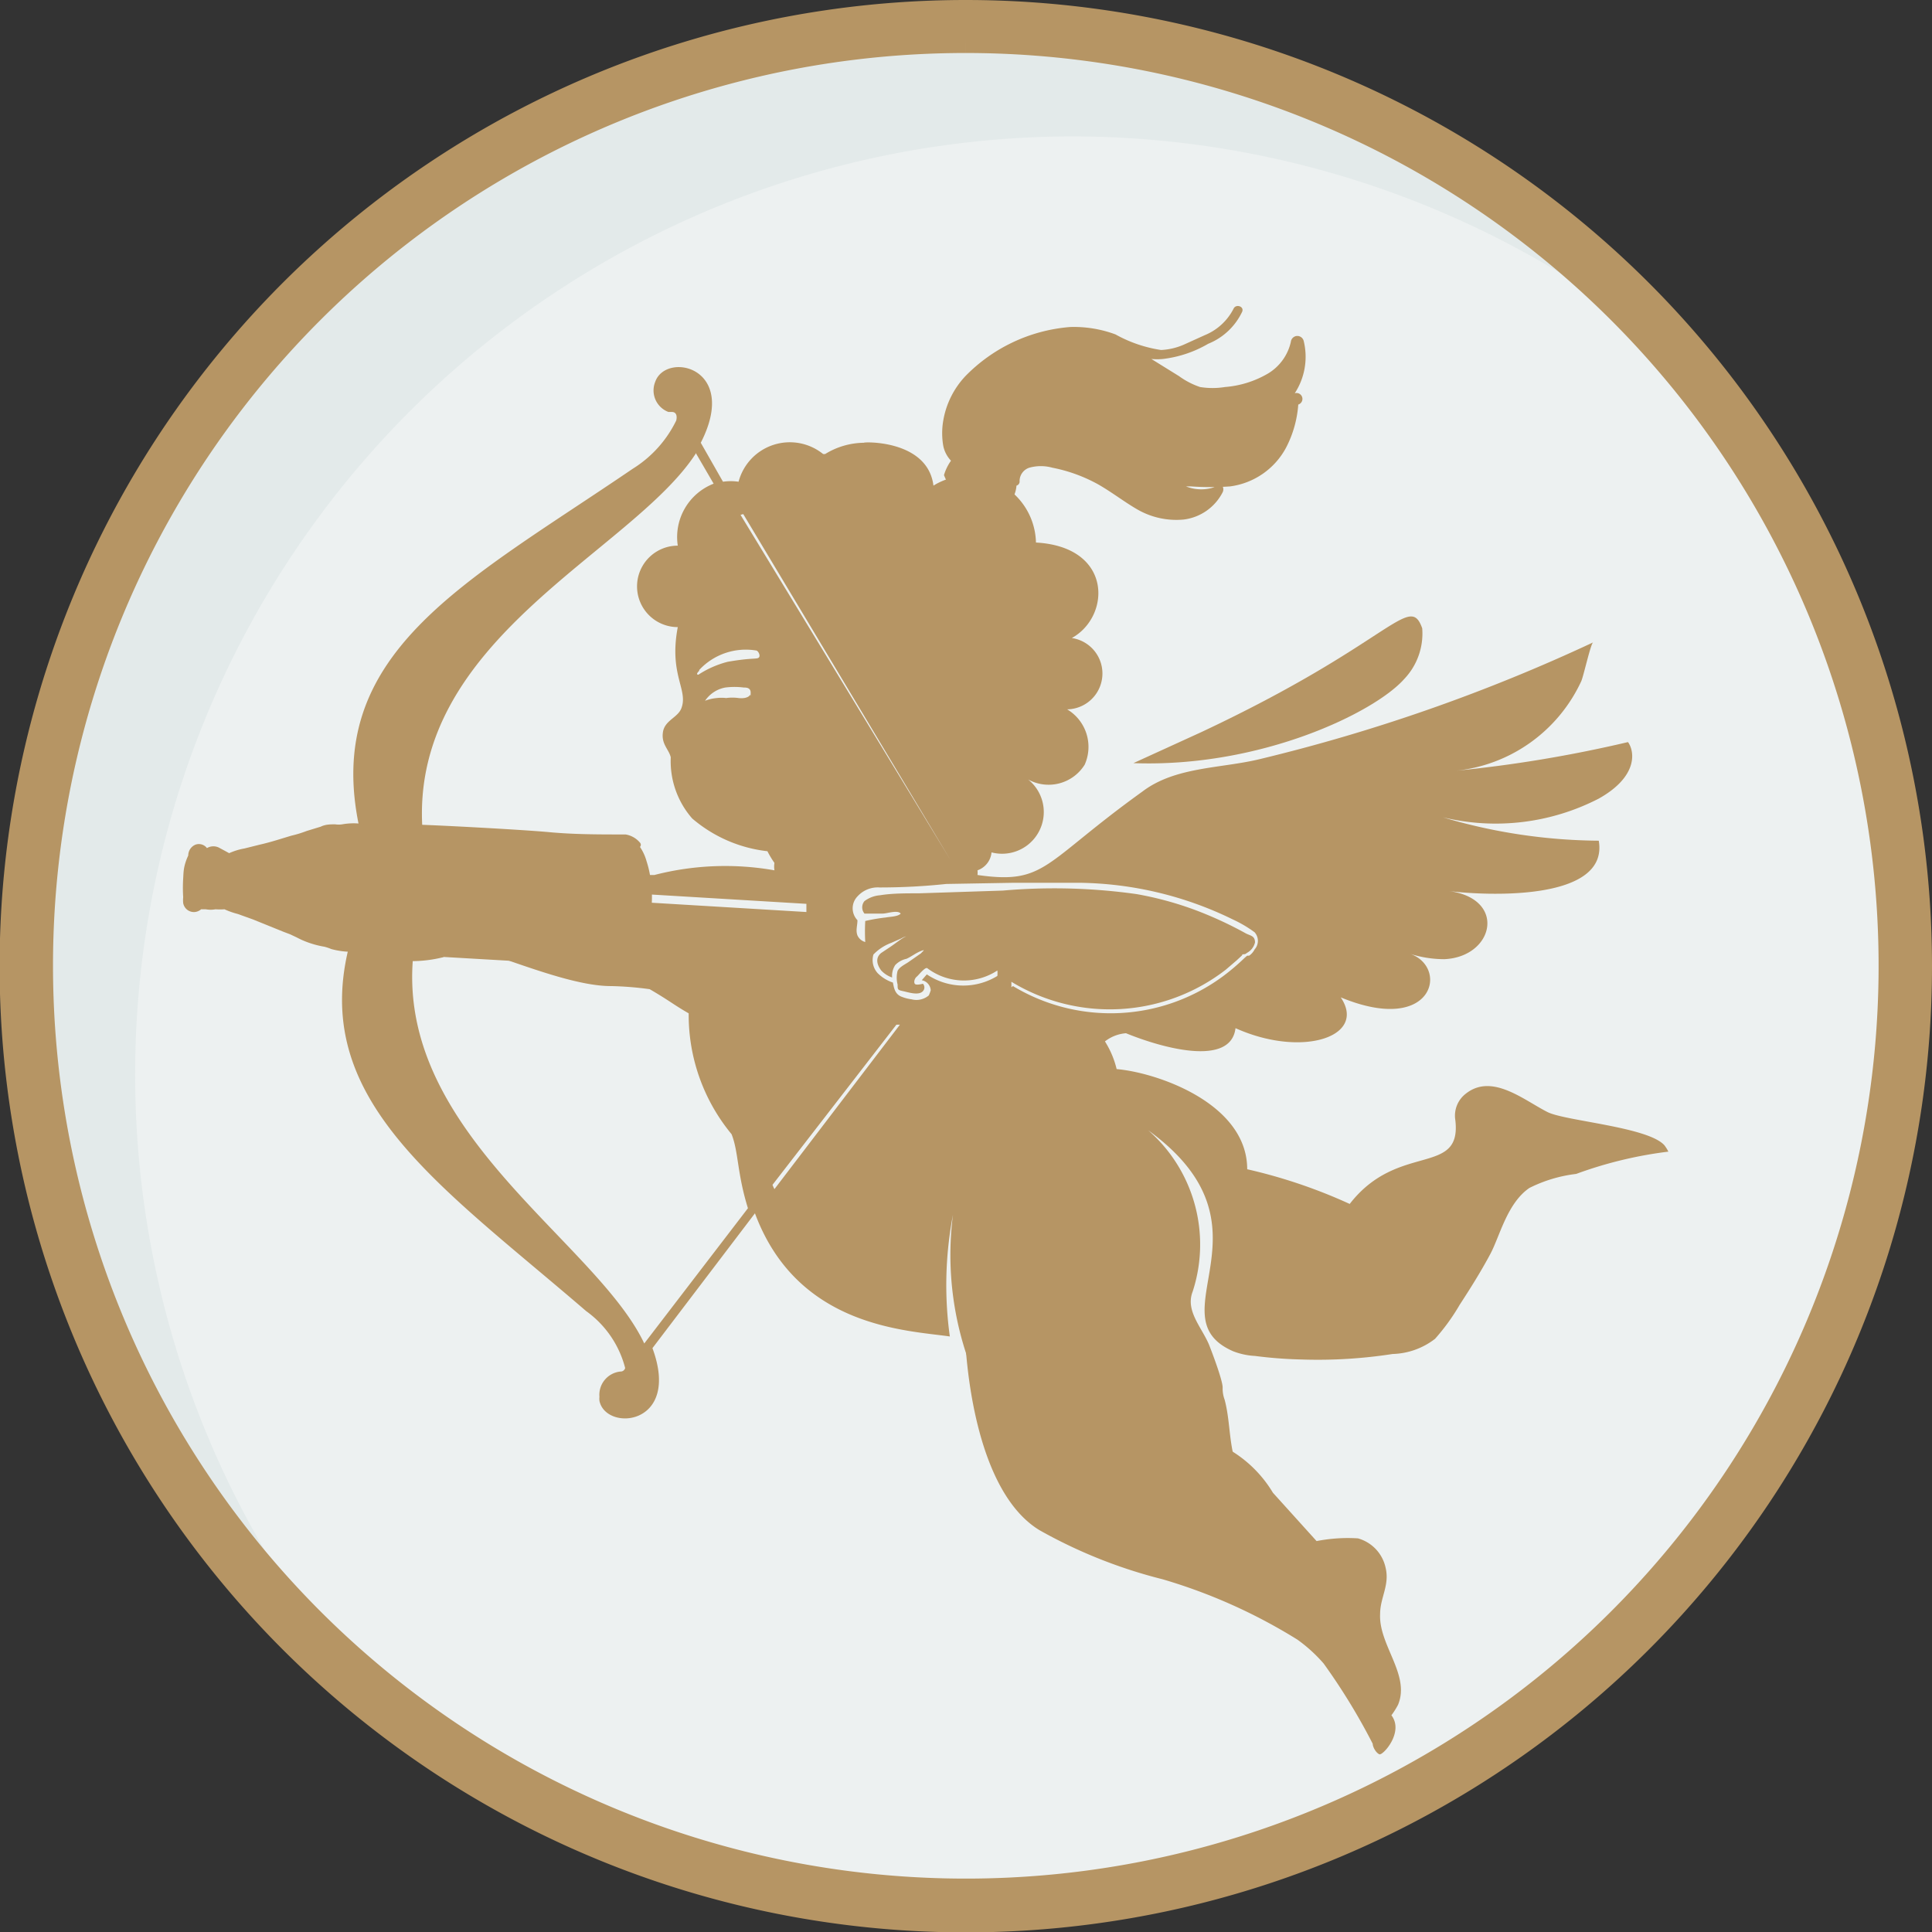 <svg xmlns="http://www.w3.org/2000/svg" viewBox="0 0 49.57 49.57"><rect x="0" y="0" width="49.57" height="49.57" fill="#333333" stroke="none"/><defs><style>.cls-1{fill:#e3eaea;}.cls-2{fill:#edf1f1;}.cls-3,.cls-8{fill:#b69564;}.cls-3{stroke:#b69564;}.cls-4{opacity:0;}.cls-5,.cls-6{fill:#fff;}.cls-6{stroke:#fff;stroke-miterlimit:10;}.cls-7{fill:#163d50;}</style></defs><g id="圖層_2" data-name="圖層 2"><g id="圖層_1-2" data-name="圖層 1"><g id="Outline"><path id="Path_64394" data-name="Path 64394" class="cls-1" d="M48.89,24.78A24.11,24.11,0,1,1,24.78.68,24.1,24.1,0,0,1,48.89,24.78Z"/><path id="Path_64395" data-name="Path 64395" class="cls-2" d="M27.57,3.5A24.07,24.07,0,0,0,9.31,43.29,24.08,24.08,0,0,0,43,9.13,24.17,24.17,0,0,0,27.57,3.5Z"/><path id="Path_64396" data-name="Path 64396" class="cls-3" d="M24.78.5A24.29,24.29,0,1,0,49.07,24.78,24.29,24.29,0,0,0,24.78.5Zm0,.36A23.92,23.92,0,1,1,.86,24.78,23.91,23.91,0,0,1,24.78.86Z"/></g><g id="head9"><g id="Group_6665" data-name="Group 6665" class="cls-4"><g id="Group_6604" data-name="Group 6604"><path id="Path_31850" data-name="Path 31850" class="cls-5" d="M18.05,19.21a.12.12,0,0,0,.12-.12.13.13,0,0,0,0-.08.11.11,0,0,0-.2.06.11.11,0,0,0,.1.13Z"/></g><g id="Group_6605" data-name="Group 6605"><path id="Path_31851" data-name="Path 31851" class="cls-5" d="M18.25,17.52a1.2,1.2,0,0,1,.5,0,.16.16,0,0,0,.17-.13.18.18,0,0,0,0-.13c-.19-.27-1-.2-1,.16S18.13,17.76,18.25,17.52Z"/></g><g id="Group_6606" data-name="Group 6606"><path id="Path_31852" data-name="Path 31852" class="cls-5" d="M18,15.1a.89.89,0,0,0,.27,1.24.87.87,0,0,0,.75.1,1.21,1.21,0,0,0,.38.58c-.33.35-.13,1,.62,1.11.06.05.18,0,.28,0s.16-.33,0-.32c-.72,0-.86-.48-.66-.69a.42.42,0,0,0,.31-.05h0a.16.16,0,0,0,.06-.2.15.15,0,0,0-.15-.07c-.17,0-.39,0-.55-.49a.54.54,0,0,0,.24-.37c0-.17-.41-.17-.53.1-.54.24-1-.19-.82-.86a.1.1,0,0,0-.06-.13A.09.09,0,0,0,18,15.1Z"/></g><g id="Group_6607" data-name="Group 6607"><path id="Path_31853" data-name="Path 31853" class="cls-5" d="M20.53,18.27a.1.1,0,0,0,.1.1.11.11,0,0,0,.09-.05.74.74,0,0,1,.52-.37.54.54,0,0,0-.38.54.15.15,0,0,0,.17.12.17.17,0,0,0,.1-.07c.1-.15.07-.38.44-.3.1,0,.22,0,.26-.08s0-.21-.23-.25h.14a.33.33,0,0,1,.33.33h0c0,.25-.29.72-.05.76l.08,0c.44-.3.56-1.27-.21-1.43C21.4,17.46,20.49,17.62,20.53,18.27Z"/></g><g id="Group_6608" data-name="Group 6608"><path id="Path_31854" data-name="Path 31854" class="cls-5" d="M20.84,19.39a.54.54,0,0,0,.22-.05c.18-.07.21-.52,0-.66a.2.2,0,0,0-.23,0c-.05,0-.11.07-.1.14s.06.09.1.1a.13.13,0,0,1,0,.06C20.56,19.15,20.67,19.37,20.84,19.39Z"/></g><g id="Group_6609" data-name="Group 6609"><path id="Path_31855" data-name="Path 31855" class="cls-5" d="M20.38,20a1.08,1.08,0,0,0,1.49-.48.08.08,0,0,0,0-.1c-.05,0-.11,0-.24.08a1.16,1.16,0,0,1-.76.27,1.27,1.27,0,0,1-.28-.06.17.17,0,0,0-.12,0,.16.16,0,0,0-.14.19A.14.14,0,0,0,20.38,20Z"/></g><path id="Path_31856" data-name="Path 31856" class="cls-5" d="M19.14,18.17l-.22-.09a.93.93,0,0,0-.83.2.26.26,0,0,0,0,.36.1.1,0,0,0,.05,0v0a.34.34,0,0,0,.1.34.24.24,0,0,0,.34,0h0a.2.2,0,0,0,0-.11.08.08,0,0,1,0,0,.16.16,0,0,0,0-.09c0-.08,0-.16,0-.24a1,1,0,0,1,.57-.25.08.08,0,0,0,.08-.07A.07.07,0,0,0,19.14,18.17Z"/><g id="Group_6610" data-name="Group 6610"><path id="Path_31857" data-name="Path 31857" class="cls-5" d="M18.32,19.17a.12.12,0,0,0-.07.23.13.13,0,0,0,.17,0,.14.14,0,0,0,0-.09A.14.14,0,0,0,18.32,19.17Z"/></g><g id="Group_6611" data-name="Group 6611"><path id="Path_31858" data-name="Path 31858" class="cls-5" d="M10,22.84c0-.13-.31-.22-.38-.28s-.17-.5-.25-.52-.2.24-.19.32A.78.78,0,0,0,9.6,23C9.83,23.06,10,22.94,10,22.84Z"/></g><g id="Group_6612" data-name="Group 6612"><path id="Path_31859" data-name="Path 31859" class="cls-5" d="M9.9,24.06v0h0v0h0c-.08,0,.07-.21.06-.4s-.3-.29-.3-.42a.14.14,0,0,0-.13-.14.13.13,0,0,0-.14.07c-.06.1,0,.28.19.43s.1.07.06.2c-.11.31-.07.41.19.6a.16.16,0,0,0,.23,0l0-.05C10.15,24.2,10,24.1,9.9,24.06Z"/></g><g id="Group_6613" data-name="Group 6613"><path id="Path_31860" data-name="Path 31860" class="cls-5" d="M17,24.42a.43.43,0,0,0,.71-.11.19.19,0,0,0-.13-.24.2.2,0,0,0-.13,0c-.13.05-.09.09-.24,0a.19.19,0,0,0-.24.12A.19.19,0,0,0,17,24.42Z"/></g><g id="Group_6614" data-name="Group 6614"><path id="Path_31861" data-name="Path 31861" class="cls-5" d="M16.49,22.68A12.15,12.15,0,0,0,13,22.8s-.09,0-.09.07.32,0,2.38,0c.93,0,1.32,0,1.82.38a.11.11,0,0,0,.11,0,.12.12,0,0,0,0-.11C17.22,23.06,17,22.81,16.49,22.68Z"/></g><g id="Group_6615" data-name="Group 6615"><path id="Path_31862" data-name="Path 31862" class="cls-5" d="M28.79,33.29a8.87,8.87,0,0,1-3,.6.1.1,0,0,0-.08.12.11.11,0,0,0,.06.07c1.78.63,5.95-1.17,6.5-4.44a.09.09,0,0,0-.17-.05l-.1.27A6.56,6.56,0,0,1,28.79,33.29Z"/></g><g id="Group_6616" data-name="Group 6616"><path id="Path_31863" data-name="Path 31863" class="cls-5" d="M34.79,43.12a.08.08,0,0,0-.1.05.07.07,0,0,0,.05.1.33.33,0,0,1,.18.33.07.07,0,0,0,.06.09C35.16,43.73,35.13,43.21,34.79,43.12Z"/></g><g id="Group_6617" data-name="Group 6617"><path id="Path_31864" data-name="Path 31864" class="cls-5" d="M34.59,43.5c0-.09-.14-.12-.19-.2-.4-.74-.84-.83-1.79-1.87a4.56,4.56,0,0,0-2.43-1.17c-.46-.11-.93-.22-1.39-.37l-.53-.2a6,6,0,0,1-.73-.19,3.56,3.56,0,0,1-.65-.38,2.21,2.21,0,0,1-.41-.4c0-.08-.15-.22-.25-.23s0,.29,0,.36a1.31,1.31,0,0,0,.63.6c.12.06.22.14.33.19a5.05,5.05,0,0,0,.55.18c.34.1.67.24,1,.36a13.2,13.2,0,0,0,1.37.37c2.85.68,2,1.17,3.32,2.05a4.25,4.25,0,0,1,1,1.11c.14.19.28.08.25-.05S34.61,43.55,34.59,43.5Zm-8.47-5,0,0s0,0,0,0Z"/></g><g id="Group_6618" data-name="Group 6618"><path id="Path_31865" data-name="Path 31865" class="cls-5" d="M35.63,42.78a1.15,1.15,0,0,0,0-.61c-.15-.65-.89-.92-1.06-1.42a1.63,1.63,0,0,1,.13-.9c.27-.91-.18-1.47-1.28-1.18a.11.11,0,0,0-.09.14.12.12,0,0,0,.14.09c.62-.11,1.06-.09,1,.54s-.37,1-.16,1.47c.27.71,1.31.78.92,2,0,.09-.12.15-.14.25s.13.13.16.17a.67.67,0,0,1-.14.49c-.05.06-.13.06-.19.13a.12.12,0,0,0,.08.22c.08,0,.13-.07.22-.17l.15-.19a.1.1,0,0,0,0,.12h.07a.64.64,0,0,0,.3-.59A.82.82,0,0,0,35.63,42.78Zm-.18,1a.8.8,0,0,0,.06-.37,2.5,2.5,0,0,1,0-.28.56.56,0,0,0,0-.08.53.53,0,0,1,.07.53,1.37,1.37,0,0,1-.13.2Z"/></g><g id="Group_6619" data-name="Group 6619"><path id="Path_31866" data-name="Path 31866" class="cls-5" d="M34.06,39.75c-.37.51-.37.93-.25,1s.06-.06.08-.12a1.69,1.69,0,0,0,0,.23.09.09,0,0,0,.09.08c.08,0,.1,0,.18-.23a0,0,0,0,0,0,0s0-.09,0-.15a.1.1,0,0,0-.12-.06h0a2.05,2.05,0,0,1,.1-.48c0-.06,0-.1-.07-.07l0-.07a.07.07,0,0,0,0-.08S34.07,39.73,34.06,39.75Z"/></g><g id="Group_6620" data-name="Group 6620"><path id="Path_31867" data-name="Path 31867" class="cls-5" d="M23.92,20.59c-.29.14-.83.4-1.17-.22a1,1,0,0,1-.07-.54.1.1,0,0,0-.1-.1.1.1,0,0,0-.08.05A.94.94,0,0,0,23,21a1.31,1.31,0,0,0,.27.06c.62.05.9-.42.81-.51s-.09,0-.2,0l0,0h0Z"/></g><g id="Group_6621" data-name="Group 6621"><path id="Path_31868" data-name="Path 31868" class="cls-5" d="M30.83,29.29a5.58,5.58,0,0,1-2.66,1.21c-.55.11-1.11.19-1.66.29a6.34,6.34,0,0,0-1.7.48v0a.08.08,0,0,0,.09,0,32.46,32.46,0,0,1,3.42-.54A4.44,4.44,0,0,0,31,29.43a.11.11,0,0,0,0-.15A.11.11,0,0,0,30.83,29.29Z"/></g><g id="Group_6622" data-name="Group 6622"><path id="Path_31869" data-name="Path 31869" class="cls-5" d="M40.12,28.38a.08.08,0,1,0,.1.12.38.38,0,0,1,.48,0,.92.92,0,0,1,.22.26.07.07,0,0,0,.09,0,.07.07,0,0,0,0,0C41.13,28.27,40.58,28,40.12,28.38Z"/></g><g id="Group_6623" data-name="Group 6623"><path id="Path_31870" data-name="Path 31870" class="cls-5" d="M40.63,28.05a.23.23,0,0,1,.21.15.09.09,0,0,0,.13.07.11.11,0,0,0,.07-.13h0c-.1-.31-.49-.36-.49-.19A.11.11,0,0,0,40.63,28.05Z"/></g><g id="Group_6624" data-name="Group 6624"><path id="Path_31871" data-name="Path 31871" class="cls-5" d="M36.68,26.87a1,1,0,0,0-.54.78l.1.05c.32-.91.75-.79,1.53-.23a1.45,1.45,0,0,0,1.18.36,1.3,1.3,0,0,1,1,.33c.09.09.2-.07.12-.15a1.52,1.52,0,0,0-1.18-.41,1.7,1.7,0,0,1-1.22-.44A1.06,1.06,0,0,0,36.68,26.87Z"/></g><g id="Group_6625" data-name="Group 6625"><path id="Path_31872" data-name="Path 31872" class="cls-5" d="M37.65,27.65a.07.07,0,0,0-.1,0,.06.06,0,0,0,0,.09c.32.3.86.41.88.23a.1.1,0,0,0-.06-.09.65.65,0,0,0-.2-.05v0h0v0S38.1,27.89,37.65,27.65Z"/></g><g id="Group_6626" data-name="Group 6626"><path id="Path_31873" data-name="Path 31873" class="cls-5" d="M36.78,28.46a.08.08,0,0,0,0-.08c-.09-.14-.32,0-.39.14s0,.33.14.32.09-.08.07-.15S36.75,28.57,36.78,28.46Z"/></g><g id="Group_6627" data-name="Group 6627"><path id="Path_31874" data-name="Path 31874" class="cls-5" d="M33.73,30.51c.86-1.41,1.87-1.37,2.34-1.69a.62.62,0,0,0,.31-.74c-.05-.14-.15-.1-.16,0,0,.68-.78.66-1.43,1.07a2.43,2.43,0,0,0-1.16,1.4S33.69,30.57,33.73,30.51Z"/></g><g id="Group_6628" data-name="Group 6628"><path id="Path_31875" data-name="Path 31875" class="cls-5" d="M33.7,30.57l-.31.45c.17-.41.26-.45.19-.5a0,0,0,0,0-.07,0,2,2,0,0,0-.34.48,1.66,1.66,0,0,1,.34-.49s0-.06,0-.09h0a.83.83,0,0,0-.38.36c-.31.48-.12.58-.06.5-.19.57,0,.62.08.51,0,.24.09.28.15.25,0,.18.12.16.21.17A2.07,2.07,0,0,1,33.7,30.57Z"/></g><g id="Group_6629" data-name="Group 6629"><path id="Path_31876" data-name="Path 31876" class="cls-5" d="M41,29h0c-.83-.57-1.91.06-2.66.19-1.43.25-1.39,2.72-3,3.86a7.71,7.71,0,0,1-4.34.63,11.56,11.56,0,0,0,1.89-4.07c.24.1.47.21.7.33.08,0,.46-.13-.64-.51a3.08,3.08,0,0,0-.84-.18,1.93,1.93,0,0,0-1.62-2.19l-.19,0h-.09a.09.09,0,0,0-.08.1.08.08,0,0,0,.05.07,1.59,1.59,0,0,1,.27.12,2.38,2.38,0,0,1,.66.48,1.75,1.75,0,0,1,.48,1.45c0,.14,0,.25,0,.32a.3.3,0,0,0,.41-.05.36.36,0,0,0,0-.09,3,3,0,0,1,.68.13c-.1.22-.18.56-.43,1.21-1.16,2.94-3.51,5.49-6.62,5.8l.11.3a7.26,7.26,0,0,0,3.89-1.78c0,1-.46,1.62-.06,1.56.24,0,.45-1.07.33-1.81A8.16,8.16,0,0,0,30.7,34l.09,0,0,0c2.07.34,4.69-.24,5.39-1.27,1.63-2.39.94-2.81,2.42-3.25s1.54-.47,2.33-.38a.08.08,0,0,0,.08-.06A.07.07,0,0,0,41,29Z"/></g><g id="Group_6630" data-name="Group 6630"><path id="Path_31877" data-name="Path 31877" class="cls-5" d="M32,37.81c-1.22-1.08-2.53-1.19-2.67-1h0l0,0h0v0h0v0l0,.06a.12.12,0,0,0,.09.05,2.39,2.39,0,0,1,1,.14A5.3,5.3,0,0,1,32.68,39c.06.08.14.14.2.21a.11.11,0,0,0,.15,0s0,0,0,0S32.59,38.33,32,37.81Z"/></g><g id="Group_6631" data-name="Group 6631"><path id="Path_31878" data-name="Path 31878" class="cls-5" d="M22.42,22c.16,0,.35.07.39-.1s-.66-.52-1.31-.27c-.12.05-.29.22-.42.21a1.07,1.07,0,0,0,.42-.66c0-.06-.07-.15-.16,0a1.65,1.65,0,0,1-1.14.68c-.77.17-2.24-.08-2.05-.84,0-.13.09-.12.18-.17s.16-.15.21-.18a2,2,0,0,0,.28-.15.16.16,0,0,0,.05-.23l-.05-.05c-.08,0-.14,0-.2.05a2.9,2.9,0,0,0-.29.19.89.89,0,0,1-.73-.08.52.52,0,0,0-.08-.73l-.06,0a.28.28,0,0,1-.15-.2c-.06-.24.26-.39.41-.56.53-.58-.15-1.42,0-2,.07-.23.3-.28.21-.42s-.55.09-.56.58a4.13,4.13,0,0,0,.19,1c.2.87-.57.68-.59,1.33,0,.38.38.53.37.73s-.24.16-.22.33.26.3.48.39c-.17,0-.12.33.19.41.11.63.91.9,1.54,1-1.95-.1-6.54-.41-7.2-.46-.23-.18-.15-.26-.22-.37s-.4,0-.19.38.74.43.59.93a.18.18,0,0,0,.12.21.25.25,0,0,0,.12,0,.19.19,0,0,0,.09-.15.89.89,0,0,0-.16-.69l6,.43a6.81,6.81,0,0,0-.78.34.06.06,0,0,0,0,.08c0,.16.71-.22.82-.26a21,21,0,0,0,2.54-.41A2.23,2.23,0,0,1,22.42,22Z"/></g><g id="Group_6632" data-name="Group 6632"><path id="Path_31879" data-name="Path 31879" class="cls-5" d="M12.82,24.87a4.37,4.37,0,0,1,1.06.34,6.05,6.05,0,0,0,2.85.45,1.47,1.47,0,0,1,1,.1,3.7,3.7,0,0,0,2,.26,3.15,3.15,0,0,1,1.64.05c.21,0,.33-.3-.29-.54a2.17,2.17,0,0,0-1.16,0,3.91,3.91,0,0,1-2.06-.17,2.55,2.55,0,0,0-.72-.14,9.34,9.34,0,0,1-2.24-.13c-.62-.13-.91-.28-1.62-.4a4,4,0,0,0-.7-.21,3.5,3.5,0,0,0-.65.08,3.21,3.21,0,0,1-1.38-.06.44.44,0,0,0-.27-.05c-.15.06-.14.21,0,.31a.79.79,0,0,0,.45.13C11.58,25,11.62,24.8,12.82,24.87Z"/></g><g id="Group_6633" data-name="Group 6633"><path id="Path_31880" data-name="Path 31880" class="cls-5" d="M10.35,25.15l.07,0,.05,0-.05,0h-.06Z"/></g><g id="Group_6634" data-name="Group 6634"><path id="Path_31881" data-name="Path 31881" class="cls-5" d="M22.06,30.92l0,0,0,0L19,35.69l.14.28c.16-.24,2.28-3.75,3-4.9a.31.31,0,0,0,0-.07Z"/></g><path id="Path_31882" data-name="Path 31882" class="cls-5" d="M30.28,27.32a3.31,3.31,0,0,1-.82,1.29A1.75,1.75,0,0,0,28.24,28a.07.07,0,0,0,0,.05c0,.05,0,.06.16.11a2.42,2.42,0,0,1,.93.62C27.86,30,25.5,29.84,23.91,31a3.84,3.84,0,0,0-.22.39l-.22-.11a7.42,7.42,0,0,1-1.16-.75,8.27,8.27,0,0,1-1.84-2.07,9.75,9.75,0,0,1-.72-1.4.06.06,0,0,0-.07,0,.05.05,0,0,0,0,.07,6.51,6.51,0,0,0,1.28,2.56,7.87,7.87,0,0,0,2.21,1.89c.23.13.47.25.71.36s.26.11.39.15a.92.92,0,0,0,.43.08.15.15,0,0,0,.12-.16.18.18,0,0,0,0-.09,1.09,1.09,0,0,0-.32-.17l-.32-.13-.39-.17c1.82-1.47,4-1,5.77-2.39.1.14.19.35.3.3a.11.11,0,0,0,.05-.09.58.58,0,0,0-.17-.37,2.93,2.93,0,0,0,.68-.91,1.55,1.55,0,0,0,.14-.6A.11.11,0,0,0,30.28,27.32Z"/><g id="Group_6635" data-name="Group 6635"><path id="Path_31883" data-name="Path 31883" class="cls-5" d="M17,16.78a.17.17,0,0,0,.19-.14.15.15,0,0,0-.07-.15.94.94,0,0,1-.54-.68.8.8,0,0,1,.09-.43A1.23,1.23,0,0,1,17,15a.11.11,0,0,0,.06-.14.1.1,0,0,0-.12-.06l-.15,0c.19-.26.5-.32,1-.2a.09.09,0,0,0,.1-.05c0-.06,0-.1,0-.13a.29.29,0,0,0-.15-.12c-.86-.3-1.4.58-1.26.8,0,0,0,0,0,0a1.05,1.05,0,0,0,.27,1.46A.91.91,0,0,0,17,16.78Z"/></g><g id="Group_6636" data-name="Group 6636"><path id="Path_31884" data-name="Path 31884" class="cls-5" d="M21.7,13.48a.05.05,0,0,0,0,.08.05.05,0,0,0,.08,0c1.4-.79,2.31.28,1.82.91a.11.11,0,0,0,.16.15.49.49,0,0,1,.7.09.5.5,0,0,1,0,.55.15.15,0,0,0,0,.2.17.17,0,0,0,.14,0,.36.36,0,0,1,.47.21.33.33,0,0,1,0,.26c-.1.41-.54.54-.9.67a.13.13,0,0,0-.05.16s.05.05.08.06a1.34,1.34,0,0,0,.75-.24c.71-.46.47-1.44-.2-1.44a.75.75,0,0,0-.64-.85.82.82,0,0,0-.27,0C24.09,13.53,23.14,12.61,21.7,13.48Z"/></g><g id="Group_6637" data-name="Group 6637"><path id="Path_31885" data-name="Path 31885" class="cls-5" d="M24.52,17.42a.08.08,0,0,0-.12,0,.09.09,0,0,0,0,.13.69.69,0,0,1,.19.82.81.81,0,0,1-.77.38.13.13,0,0,0-.11.13.15.15,0,0,0,.06.09.76.76,0,0,0,.85-.12.86.86,0,0,0,.16-1.21A.85.85,0,0,0,24.52,17.42Z"/></g><path id="Path_31886" data-name="Path 31886" class="cls-5" d="M32.59,10.37a1.68,1.68,0,0,0,.26-1.31.15.15,0,0,0-.16-.13.16.16,0,0,0-.16.14,1.26,1.26,0,0,1-.59.78,2.53,2.53,0,0,1-1.11.31,1.61,1.61,0,0,1-.62,0,2.1,2.1,0,0,1-.53-.29L29,9.38a1.36,1.36,0,0,0,.29,0,3.13,3.13,0,0,0,1.15-.35,1.7,1.7,0,0,0,.89-.78c.06-.13-.16-.21-.22-.08a1.35,1.35,0,0,1-.75.64l-.52.22a1.74,1.74,0,0,1-.59.13,3.58,3.58,0,0,1-1.14-.43A3,3,0,0,0,27,8.53a3.18,3.18,0,0,0-1.29.28.1.1,0,0,0-.07.09,3.32,3.32,0,0,0-1.33.78,2.2,2.2,0,0,0-.58,1.12,1.44,1.44,0,0,0,0,.62.72.72,0,0,0,.19.39,1.24,1.24,0,0,0-.19.36,1.58,1.58,0,0,0-1.9.27,1.68,1.68,0,0,0-2.06-.07c-.27.18-.6.52-.57.83a1.42,1.42,0,0,0-1.36,1.12.06.06,0,0,0,.05.08h0a.06.06,0,0,0,.07,0c.35-1.06,1.8-1.19,1.67-.47a.09.09,0,0,0,.15.08c.23-.22.1-.69-.45-.77a1.57,1.57,0,0,1,2.07-.68,2.49,2.49,0,0,0,.28.15.08.08,0,0,0,0,.1c.09.06.29-.2.38-.27a1.31,1.31,0,0,1,1.84.21,1.23,1.23,0,0,1,.21.39.92.92,0,0,1,1.05.12c.16.16.31.39.19.58s-.21.06-.25.18a.08.08,0,0,0,0,.11.19.19,0,0,0,.24.06,3.08,3.08,0,0,1,1,.48.17.17,0,0,0-.05.24.12.12,0,0,0,.08.06c.4.18.91.66.76.7s-.23-.09-.32-.17-.37.08-.29.25c.5,1.09.82,2.05-.14,2.87a.14.14,0,0,0,0,.21.16.16,0,0,0,.11.05.63.63,0,0,1,.34.32.59.59,0,0,1,0,.55c-.24.53-.77.56-1,.65a.14.14,0,0,0-.18.1.15.15,0,0,0,.1.18c.22.08.31.42,0,.5a.31.31,0,0,1-.23,0c-.11-.05-.27,0-.19.24-.42.41-.92.13-.75-.16a.11.11,0,0,0,0-.13.09.09,0,0,0-.1,0c-.15.06-.23.23-.35.32a.83.83,0,0,1-.89.1c-.12-.12-.14-.18-.2-.18s-.11,0-.09.08.15.52.74.57a.89.89,0,0,0,.57-.14c.33.36,1.25.17,1.34-.35a.57.57,0,0,0,.63-.81,1.11,1.11,0,0,0,.58-1.92,1.25,1.25,0,0,0,.36-.4,2.48,2.48,0,0,0-.08-2.3c.39,0,.81-.46-.1-1.12,0-.23-.8-.78-1.4-.91.29-.33.08-.83-.35-1.08a.1.1,0,0,0,.06-.05.73.73,0,0,0,.18-.41.11.11,0,0,0,.08-.11.37.37,0,0,1,.26-.33,1,1,0,0,1,.57,0,3.9,3.9,0,0,1,1.14.46c.34.2.64.46,1,.66a2,2,0,0,0,1.16.29,1.25,1.25,0,0,0,1-.65.15.15,0,0,0-.19-.18,1,1,0,0,1-.77-.07h.13a5.79,5.79,0,0,0,1,0,1.87,1.87,0,0,0,1.45-1,2.72,2.72,0,0,0,.33-1.08A.14.14,0,0,0,32.59,10.37Zm-8.38,2.28a.7.7,0,0,0,.17.13h0l-.08,0Zm.59.1.12,0,0,0H25v.07Zm.31-.15h0a0,0,0,0,0,0-.05h0l0,0Zm7.12-2.29a2.18,2.18,0,0,1-1,.55,3.94,3.94,0,0,1-2.28,0,4.18,4.18,0,0,1-1.14-.61c-.16-.13-.35.13-.18.26a4.15,4.15,0,0,0,3.63.73,2.83,2.83,0,0,0,1.1-.54A2,2,0,0,1,31.63,12a1.42,1.42,0,0,1-.74.3,5.53,5.53,0,0,1-.91,0,2.28,2.28,0,0,1-1-.22c-.15-.07-.25.15-.13.24a2.32,2.32,0,0,0,1.37.63,1,1,0,0,1-.66.24,1.88,1.88,0,0,1-1.09-.39,11.08,11.08,0,0,0-1-.66,3.69,3.69,0,0,0-1.2-.4,1,1,0,0,0-.65.11.6.6,0,0,0-.29.42.83.83,0,0,1-.43-.18,3.4,3.4,0,0,1-.45-.28.8.8,0,0,0-.19-.13.16.16,0,0,0-.08-.06c-.12,0-.14-.25-.15-.36a1.35,1.35,0,0,1,0-.49,1.76,1.76,0,0,1,.51-.87,3,3,0,0,1,.93-.59A5.2,5.2,0,0,1,26.59,9a2.37,2.37,0,0,1,1.15.1,4.71,4.71,0,0,1,1,.51c.33.21.64.44,1,.64a1.31,1.31,0,0,0,.6.24,3.21,3.21,0,0,0,.62,0,2.71,2.71,0,0,0,1.24-.4,1.58,1.58,0,0,0,.34-.29A1.32,1.32,0,0,1,32.23,10.31Z"/><g id="Group_6638" data-name="Group 6638"><path id="Path_31887" data-name="Path 31887" class="cls-5" d="M18.74,11.36A16.26,16.26,0,0,0,14,14a13.55,13.55,0,0,0-3.68,4.44A4.12,4.12,0,0,0,10,20.64a2.81,2.81,0,0,0,.23.86s0,.06-.27,0a2,2,0,0,1,.38.32,1.84,1.84,0,0,0,.84.05l.31,0c0-.28-.1-.21-1-.16a.65.65,0,0,0-.08-.49,3.5,3.5,0,0,1,.08-2.41c.7-1.89,3.83-5.65,8.39-7a.26.26,0,0,0,.17-.18.22.22,0,0,0-.14-.28A.26.26,0,0,0,18.74,11.36Z"/></g><g id="Group_6639" data-name="Group 6639"><path id="Path_31889" data-name="Path 31889" class="cls-5" d="M19.78,11.51s0,0,0,.1a3,3,0,0,1,0,.42c0,.26.39.16.29,0-.19-.4-.15-.53-.25-.53l0,0a.14.14,0,0,0,.16-.05c.18-.19-.24-.29-.14-.62,0-.1-.12-.19-.18-.09a.36.36,0,0,0,0,.09.1.1,0,0,0-.14,0h0a.52.52,0,0,0-.08.4C19.48,11.36,19.62,11.56,19.78,11.51Z"/></g><g id="Group_6640" data-name="Group 6640"><path id="Path_31890" data-name="Path 31890" class="cls-5" d="M18.21,35.72c-1.26-1-2.69-2.23-4-3.53a14.86,14.86,0,0,1-3.79-5.57,1.79,1.79,0,0,1,0-.92.38.38,0,0,0,0-.33.14.14,0,0,0-.08-.05.24.24,0,0,0-.26.14,2.85,2.85,0,0,0,.36,2.38c1.68,3.38,4.6,5.84,7.51,8.25a.17.17,0,0,0,.14,0,.22.22,0,0,0,.1-.4Z"/></g><g id="Group_6641" data-name="Group 6641"><path id="Path_31891" data-name="Path 31891" class="cls-5" d="M18.9,36.29l.11-.11c.13-.14-.09-.35-.24-.23l0,0c-.11-.13-.28,0-.39.15s-.22.2-.21.3,0,.06,0,.07.1,0,.22-.07a.85.85,0,0,0-.06.17.14.14,0,0,0,.12.16h0C18.65,36.79,18.63,36.56,18.9,36.29Z"/></g><g id="Group_6642" data-name="Group 6642"><path id="Path_31892" data-name="Path 31892" class="cls-5" d="M19.1,36.51a.13.13,0,0,0-.08-.16h-.09a.37.37,0,0,0-.13.12c-.09.12-.1.12-.13.21a.09.09,0,0,0,0,.11h.07c.09,0,.08,0,.19-.14A.53.53,0,0,0,19.1,36.51Z"/></g><g id="Group_6643" data-name="Group 6643"><path id="Path_31893" data-name="Path 31893" class="cls-5" d="M19.16,36.65a.17.17,0,0,0-.18.16v0c0,.18.2.26.28.64a2.6,2.6,0,0,1,0,.4c0,.16,0,.24,0,.33a.14.14,0,0,0,.11.06c.27,0,.39-.45.27-.9C19.65,37.13,19.42,36.68,19.16,36.65Z"/></g><path id="Path_31894" data-name="Path 31894" class="cls-5" d="M26.23,38.14a16.09,16.09,0,0,1-.87-2.31c-.11-.4-.2-.8-.29-1.2-.05-.2-.08-.4-.12-.6s-.1-.4-.13-.6-.06-.47-.08-.71,0-.45-.06-.68h0a4.14,4.14,0,0,0,0,.61q0,.32,0,.63c0,.2,0,.41,0,.62s0,.42.07.63A12.89,12.89,0,0,0,25.42,37,12.51,12.51,0,0,0,26,38.28C26.05,38.46,26.31,38.31,26.23,38.14Z"/><path id="Path_31895" data-name="Path 31895" class="cls-6" d="M11,22a.16.16,0,0,1-.14.15.55.55,0,0,1-.22,0l-.42-.11h.26"/><path id="Path_31896" data-name="Path 31896" class="cls-7" d="M18.39,21.92h-.06l-.09,0-2.58-.13a.27.27,0,0,0-.3-.2c-.43,0-.86.07-1.29.13a.23.23,0,0,0-.12.06h0l-.43-.07-.06-.06a1.8,1.8,0,0,0-.53-.28.23.23,0,0,0-.14,0l-.12,0a.26.26,0,0,0-.27.17.25.25,0,0,0,.1.3h0a.24.24,0,0,0,.16.2l.09,0a.6.6,0,0,0,.22.16.5.5,0,0,0,.34,0l.18.07a.19.19,0,0,0,.1,0h0a4.16,4.16,0,0,0,1,.15.31.31,0,0,0,.2-.07h0c.75,0,1.5.11,2.25.14a5.32,5.32,0,0,0,1.13-.06h.19a.26.26,0,0,0,.05-.52Z"/><g id="Group_6647" data-name="Group 6647"><path id="Path_31897" data-name="Path 31897" class="cls-5" d="M3.72,21.14a.36.36,0,0,0-.25.29.42.42,0,0,0,.09.32,1.42,1.42,0,0,0,.68.42,2.7,2.7,0,0,0,1.2,0H4.79a1.82,1.82,0,0,1-.52-.08,1.17,1.17,0,0,1-.67-.46.28.28,0,0,1,0-.35.45.45,0,0,1,.45,0,.58.58,0,0,1,.19.16l.19.21a1.87,1.87,0,0,0,.42.3,2,2,0,0,0,.5.21,0,0,0,0,0,.06,0,0,0,0,0,0,0-.06c-.16-.08-.33-.13-.49-.22a2.13,2.13,0,0,1-.43-.31,1.76,1.76,0,0,0-.37-.35.83.83,0,0,0-.21-.06A.37.37,0,0,0,3.72,21.14Z"/><path id="Path_31898" data-name="Path 31898" class="cls-5" d="M4.72,20.69c-.19.12,0,.33.06.44a1.5,1.5,0,0,0,.29.27,2,2,0,0,0,.42.2h0c-.11-.07-.24-.13-.35-.21a1.55,1.55,0,0,1-.27-.24.69.69,0,0,1-.16-.22c0-.1,0-.16.1-.2s.19,0,.23.06A1.14,1.14,0,0,1,5.1,21a.92.92,0,0,0,.19.35,1.85,1.85,0,0,0,.14.14.33.33,0,0,0,.14.1s0,0,0,0a0,0,0,0,0,0,0,1.06,1.06,0,0,0-.15-.15,1.2,1.2,0,0,1-.17-.21.78.78,0,0,1-.11-.2l0-.16A.28.28,0,0,0,5,20.64.29.29,0,0,0,4.72,20.69Z"/><path id="Path_31899" data-name="Path 31899" class="cls-5" d="M3.67,21.27l.1,0a.8.8,0,0,0-.15,0s0,0,0,0,0,0,0,0a2.2,2.2,0,0,0,.39.17H4a.64.64,0,0,0-.43-.07,0,0,0,0,0,0,.05l0,0,.29.14h0l-.12,0s0,0,0,0a0,0,0,0,0,0,0l0,0H3.65s0,0,0,.05a2.66,2.66,0,0,0,.53.21,0,0,0,0,0,0,.06h.06a2.55,2.55,0,0,0,.55.11h.06s0,0,0,0l.09,0s0,0,0-.06h.09a.05.05,0,0,0,0-.1l-.44-.12-.18-.11h0l-.14-.11-.07-.05a.25.25,0,0,0-.11-.17,1.09,1.09,0,0,0-.49-.22,0,0,0,0,0,0,0A.06.06,0,0,0,3.67,21.27Zm0,.25a.86.86,0,0,1,.23.06l.17.07.09.07v0A.61.61,0,0,0,4,21.69Zm.85.4h0l-.11,0v0l.12.06Zm.29.14-.09,0v0a.33.33,0,0,1,.13,0Zm-.91-.35.06,0H4Zm.07.15-.11,0h0Z"/><path id="Path_31900" data-name="Path 31900" class="cls-5" d="M4.63,20.83l.06.05h0a0,0,0,0,0,0,.06h0a.37.37,0,0,0,.16.21,0,0,0,0,0,0,0,1.09,1.09,0,0,0,.53.32,0,0,0,0,0,0,0,0,0,0,0,0,0,0l-.11-.05h.07a0,0,0,0,0,0,0s0,0,0,0A.52.52,0,0,1,5,21s0,0,0,0H5a0,0,0,0,0,0,0l-.09-.08,0,0s.1,0,.12-.05-.08-.08-.1,0,0,0,0,0h0s0,0,0,0l-.14,0a0,0,0,0,0,0,.06A0,0,0,0,0,4.63,20.83Zm.3.21a.33.33,0,0,0,.06.1l-.1,0A.4.4,0,0,1,4.74,21a.37.37,0,0,1,.14.07A0,0,0,0,0,4.93,21Z"/><g id="Group_6645" data-name="Group 6645"><g id="Group_6644" data-name="Group 6644"><path id="Path_31901" data-name="Path 31901" class="cls-5" d="M6.05,22.38h0a1.52,1.52,0,0,0,0,.6.78.78,0,0,0,.25.45.3.3,0,0,0,.24.05c.07,0,.1-.09.14-.14s.1,0,.14,0H7a.61.61,0,0,0,.31-.09c.06,0,0-.12-.06-.1L7,23.22H6.72c-.07,0-.1.06-.13.11l0,.05a.28.28,0,0,1-.13,0,.73.73,0,0,1-.23-.41c0-.18,0-.37-.08-.55h0l0,0h0a0,0,0,0,0,0,0Z"/><path id="Path_31902" data-name="Path 31902" class="cls-5" d="M7.47,23.2a.26.26,0,0,1,.11-.14.8.8,0,0,0-.3.06.06.06,0,0,0,0,.08.05.05,0,0,0,.07,0Z"/></g><path id="Path_31903" data-name="Path 31903" class="cls-5" d="M18.45,19.68c.09.31.26.58.32.9a5.58,5.58,0,0,1,.12,1,4,4,0,0,1-.07,1c0,.16,0,.33-.07.49a.57.57,0,0,1-.08.23.36.36,0,0,0-.07.17,0,0,0,0,0,0,0h0l.14-.15a.4.4,0,0,0,.11-.2A3,3,0,0,0,19,22.6a4.82,4.82,0,0,0,.08-1,5.69,5.69,0,0,0-.11-1,6.32,6.32,0,0,0-.34-.95.08.08,0,0,0-.1-.05A.09.09,0,0,0,18.45,19.68Z"/><path id="Path_31904" data-name="Path 31904" class="cls-5" d="M6.45,21.52a2.26,2.26,0,0,0,.16.26,1.17,1.17,0,0,1,.1.26.93.93,0,0,1,.06.52h0a.85.85,0,0,0,0-.5,1.31,1.31,0,0,0-.06-.27,3,3,0,0,0-.16-.31S6.43,21.48,6.45,21.52Z"/><path id="Path_31905" data-name="Path 31905" class="cls-5" d="M6.79,23a.51.51,0,0,1-.07.24l-.07.09s0,0,0,.07,0,0,0,0,.12-.1.14-.16a.53.53,0,0,0,0-.28Z"/><path id="Path_31906" data-name="Path 31906" class="cls-5" d="M6.25,21.81a.45.45,0,0,0,0,.28,1.09,1.09,0,0,1,0,.36.93.93,0,0,0,0,.33.71.71,0,0,0,.13.31,0,0,0,0,0,.06,0l0,0s.06,0,0,0c0-.27,0-.53,0-.8s0-.43-.16-.53A0,0,0,0,0,6.25,21.81Zm.12,1v0ZM6.31,22v0a.08.08,0,0,1,0,0S6.32,22,6.31,22Z"/><path id="Path_31907" data-name="Path 31907" class="cls-5" d="M6.21,21.86a.74.74,0,0,0,0,.51,1.28,1.28,0,0,0,.21.78.06.06,0,0,0,.07,0s0,0,0,0a.61.61,0,0,0,0-.19s0,0,0,0a4,4,0,0,0,0-.6c0-.18-.07-.43-.27-.48A.08.08,0,0,0,6.21,21.86Zm.19.31a.43.43,0,0,1,0-.05.09.09,0,0,1,0,.05Zm0-.09a.06.06,0,0,0-.08,0h0a.45.45,0,0,1,0-.11A.28.28,0,0,1,6.38,22.08Z"/><path id="Path_31908" data-name="Path 31908" class="cls-5" d="M11.48,20.07a7.17,7.17,0,0,1,.24.91c0,.33.08.67.12,1s.07.66.09,1a5.78,5.78,0,0,1,0,.93H12A3.25,3.25,0,0,0,12,23c0-.35,0-.7-.08-1.05s-.06-.69-.11-1a3.1,3.1,0,0,0-.27-.93C11.55,19.94,11.45,20,11.48,20.07Z"/><path id="Path_31909" data-name="Path 31909" class="cls-5" d="M15.15,19.87c.06.15.13.28.18.44a3.36,3.36,0,0,1,.13.48c0,.32.09.66.11,1a10.47,10.47,0,0,1,0,1.12,3.45,3.45,0,0,1-.1.56,1.17,1.17,0,0,1-.05.2l.08,0s0-.08,0-.12a2.45,2.45,0,0,0,.08-.29A4.29,4.29,0,0,0,15.71,22a11.37,11.37,0,0,0-.11-1.16,4.87,4.87,0,0,0-.12-.52,1.73,1.73,0,0,0-.22-.5.07.07,0,0,0-.09,0A.05.05,0,0,0,15.15,19.87Z"/><path id="Path_31910" data-name="Path 31910" class="cls-5" d="M7.32,22.7l.06,0,0,.06s.08,0,.06,0a.32.32,0,0,0-.14-.14S7.27,22.69,7.32,22.7Z"/><path id="Path_31911" data-name="Path 31911" class="cls-5" d="M7.42,22.57a.84.84,0,0,0,.28.18s0,0,0,0-.18-.11-.27-.18a0,0,0,0,0,0,0A0,0,0,0,0,7.42,22.57Z"/><path id="Path_31912" data-name="Path 31912" class="cls-5" d="M7.61,22.45c.13.12.24.3.42.35s.05-.05,0-.06a2.05,2.05,0,0,1-.38-.34s0,0,0,0A0,0,0,0,0,7.61,22.45Z"/><path id="Path_31913" data-name="Path 31913" class="cls-5" d="M7.89,22.44s0,0,0,0,.16.12.21.17a.58.58,0,0,0,.17.18s.05,0,0,0a2.2,2.2,0,0,0-.2-.23C8.06,22.5,8,22.42,7.89,22.44Z"/><path id="Path_31914" data-name="Path 31914" class="cls-5" d="M8.14,22.37s0,0,0,0,.1.06.13.1a.76.76,0,0,1,.11.14,1.68,1.68,0,0,0,.29.24,0,0,0,0,0,0,0,0,0,0,0,0,0,0h0l-.17-.15c-.06-.05-.11-.12-.18-.17S8.24,22.34,8.14,22.37Z"/><path id="Path_31915" data-name="Path 31915" class="cls-5" d="M8.54,22.49a1.69,1.69,0,0,0,.61.48,0,0,0,0,0,0,0,4.61,4.61,0,0,1-.6-.47A0,0,0,0,0,8.54,22.49Z"/><path id="Path_31916" data-name="Path 31916" class="cls-5" d="M8.9,22.54c.2.15.35.39.6.48,0,0,.05-.05,0-.07A5.08,5.08,0,0,1,9,22.48S8.86,22.51,8.9,22.54Z"/><path id="Path_31917" data-name="Path 31917" class="cls-5" d="M9.14,22.49a1.07,1.07,0,0,1,.31.25c.12.11.25.23.38.33s0,0,0,0a0,0,0,0,0,0,0c-.12-.12-.26-.23-.39-.34a1.18,1.18,0,0,0-.31-.24A0,0,0,1,0,9.14,22.49Z"/><path id="Path_31918" data-name="Path 31918" class="cls-5" d="M9.47,22.46a6.56,6.56,0,0,0,.67.62,0,0,0,0,0,0,0,0,0,0,0,0,0,0c-.23-.21-.47-.39-.67-.61A0,0,0,0,0,9.47,22.46Z"/><path id="Path_31919" data-name="Path 31919" class="cls-5" d="M9.85,22.46a3.23,3.23,0,0,0,.76.62s0,0,0,0a0,0,0,0,0,0-.05,4.29,4.29,0,0,1-.75-.6s0,0,0,0S9.84,22.46,9.85,22.46Z"/><path id="Path_31920" data-name="Path 31920" class="cls-5" d="M10.25,22.49a3.58,3.58,0,0,0,.7.65s.07,0,0-.05a6.11,6.11,0,0,1-.7-.64S10.23,22.47,10.25,22.49Z"/><path id="Path_31921" data-name="Path 31921" class="cls-5" d="M10.62,22.52a3,3,0,0,0,.3.32,1.49,1.49,0,0,0,.38.28l0,0a0,0,0,0,0,0,0,2.93,2.93,0,0,1-.65-.57S10.59,22.49,10.62,22.52Z"/><path id="Path_31922" data-name="Path 31922" class="cls-5" d="M10.94,22.53a1.93,1.93,0,0,0,.3.27s0,0,0,0a0,0,0,0,0,0,0,3.85,3.85,0,0,1-.3-.27S10.92,22.5,10.94,22.53Z"/><path id="Path_31923" data-name="Path 31923" class="cls-5" d="M11.57,23.07a1.2,1.2,0,0,0,.31.18s.07,0,0-.05-.2-.11-.29-.18,0,0,0,0S11.56,23.06,11.57,23.07Z"/><path id="Path_31924" data-name="Path 31924" class="cls-5" d="M11.65,22.5l.22.1s.06-.05,0-.06l-.21-.11S11.61,22.48,11.65,22.5Z"/><path id="Path_31925" data-name="Path 31925" class="cls-5" d="M18,22.76l.29.15s0,0,0,0a0,0,0,0,0,0,0h0L18,22.7Z"/><path id="Path_31926" data-name="Path 31926" class="cls-5" d="M18.07,22.57a2.55,2.55,0,0,0,.39.24,0,0,0,1,0,0-.06,2.34,2.34,0,0,1-.39-.25A.64.64,0,0,1,18.07,22.57Z"/><path id="Path_31927" data-name="Path 31927" class="cls-5" d="M18.13,22.34a1.14,1.14,0,0,0,.47.34,0,0,0,0,0,0,0l-.24-.16a1.8,1.8,0,0,1-.21-.19S18.11,22.31,18.13,22.34Z"/><path id="Path_31928" data-name="Path 31928" class="cls-5" d="M18.39,22.29a.48.48,0,0,0,.25.14s.05-.05,0-.06a.84.84,0,0,1-.23-.12,0,0,0,0,0-.05,0A0,0,0,0,0,18.39,22.29Z"/><path id="Path_31929" data-name="Path 31929" class="cls-5" d="M18.55,22.11l.06.05a0,0,0,0,0,0,0v0l-.06-.06s0,0-.05,0a0,0,0,0,0,0,0Z"/><path id="Path_31930" data-name="Path 31930" class="cls-5" d="M9.32,21.33a.88.88,0,0,0,.27.1s0,0,0-.05a1.17,1.17,0,0,1-.26-.1A0,0,0,1,0,9.32,21.33Z"/><path id="Path_31931" data-name="Path 31931" class="cls-5" d="M9.52,21.27a2.53,2.53,0,0,0,.36.12s0,0,0,0a0,0,0,0,0,0,0,3,3,0,0,0-.36-.13.05.05,0,0,0,0,0S9.5,21.27,9.52,21.27Z"/><path id="Path_31932" data-name="Path 31932" class="cls-5" d="M9.69,21.14c.18,0,.34.18.53.16,0,0,0,0,0,0l0,0c-.09,0-.19-.05-.28-.09a1.13,1.13,0,0,0-.24-.08S9.65,21.13,9.69,21.14Z"/><path id="Path_31933" data-name="Path 31933" class="cls-5" d="M9.93,21l.58.22s.07,0,0-.05A6,6,0,0,0,10,21S9.9,21,9.93,21Z"/><path id="Path_31934" data-name="Path 31934" class="cls-5" d="M10.21,20.86s0,.05,0,0,.1,0,.14,0l.08,0,.05,0a1.55,1.55,0,0,0,.43.14s0,0,0-.05a1.77,1.77,0,0,1-.45-.18C10.42,20.89,10.29,20.81,10.21,20.86Z"/><path id="Path_31935" data-name="Path 31935" class="cls-5" d="M10.53,20.76a1.63,1.63,0,0,0,.4.24,1.35,1.35,0,0,0,.45.11s0,0,0-.05-.27-.07-.41-.12a1.53,1.53,0,0,1-.41-.23s0,0,0,0A0,0,0,0,0,10.53,20.76Z"/><path id="Path_31936" data-name="Path 31936" class="cls-5" d="M11,20.71a2.26,2.26,0,0,0,.26.16c.07,0,.17.07.24,0a0,0,0,0,0,0,0h0a.86.86,0,0,1-.23-.06l-.23-.14S11,20.68,11,20.71Z"/><path id="Path_31937" data-name="Path 31937" class="cls-5" d="M11.29,20.58c.07,0,.13,0,.2,0s0-.07,0-.06a.32.32,0,0,1-.09,0h-.11S11.25,20.58,11.29,20.58Z"/><path id="Path_31938" data-name="Path 31938" class="cls-5" d="M17.08,20.12a1.24,1.24,0,0,0,.5.17s.05-.05,0-.06a1.76,1.76,0,0,1-.49-.16S17,20.11,17.08,20.12Z"/><path id="Path_31939" data-name="Path 31939" class="cls-5" d="M17.68,20h0s0,0,0,0a0,0,0,0,0-.05-.05h0a0,0,0,0,0,0,0A0,0,0,0,0,17.68,20Z"/><path id="Path_31940" data-name="Path 31940" class="cls-5" d="M18,21a.12.12,0,0,0,.1,0,0,0,0,0,0,0,0h0a.1.1,0,0,1-.07,0A0,0,0,0,0,18,21Z"/><path id="Path_31941" data-name="Path 31941" class="cls-5" d="M10.56,21.73c.1,0,.19.07.29.09s0,0,0,0a.76.76,0,0,0-.3-.1S10.54,21.73,10.56,21.73Z"/><path id="Path_31942" data-name="Path 31942" class="cls-5" d="M10.78,21.69c.1,0,.17.07.27.09s0,0,0,0l-.27-.09s0,0,0,0A0,0,0,0,0,10.78,21.69Z"/><path id="Path_31943" data-name="Path 31943" class="cls-5" d="M11,21.61a1.37,1.37,0,0,1,.29.07,0,0,0,0,0,0,0,.8.8,0,0,0-.3-.06A0,0,0,1,0,11,21.61Z"/><path id="Path_31944" data-name="Path 31944" class="cls-5" d="M11.35,21.62l.15,0s0,0,0,0h-.15S11.33,21.62,11.35,21.62Z"/><path id="Path_31945" data-name="Path 31945" class="cls-5" d="M11.72,21.55s0,0,0,0,0,0,0,0h.06s0,0,0,0h0A.16.16,0,0,0,11.72,21.55Z"/><path id="Path_31946" data-name="Path 31946" class="cls-5" d="M11.1,20.48a.77.77,0,0,0-.48.2c-.1.13,0,.27.1.36a1.38,1.38,0,0,1,.32.5,2,2,0,0,1,0,1.1,2.07,2.07,0,0,0-.09.7.24.24,0,0,0,.22.24.8.8,0,0,0,.3-.09,1.34,1.34,0,0,1,.4-.06,0,0,0,0,0,0,0s0,0,0,0h-.28a.79.79,0,0,0-.26.08c-.09,0-.21.07-.26-.05a.74.74,0,0,1,0-.33,2.29,2.29,0,0,1,.07-.36,2.25,2.25,0,0,0,.06-.36,2,2,0,0,0,0-.65,1.57,1.57,0,0,0-.23-.55L10.79,21c0-.05-.13-.13-.09-.21s.15-.09.21-.12l.27-.05c.16,0,.32,0,.48,0a.06.06,0,0,0,0-.11A4.91,4.91,0,0,0,11.1,20.48Z"/><path id="Path_31947" data-name="Path 31947" class="cls-5" d="M16.48,20.25a5.71,5.71,0,0,1-1,.13.06.06,0,0,0,0,.11,7.28,7.28,0,0,0,1.31-.2,1.3,1.3,0,0,1,.89.07.79.79,0,0,1,.3.35,1,1,0,0,1,0,.3c0,.11,0,.23,0,.35s0,.42.05.64a1.46,1.46,0,0,1,0,.55c-.11.36-.56.41-.87.41s-.52-.06-.79-.06a2.67,2.67,0,0,0-.79.18s0,.09,0,.07a3.71,3.71,0,0,1,.64-.15A4.22,4.22,0,0,1,17,23a1.53,1.53,0,0,0,.82-.08.67.67,0,0,0,.39-.62c0-.22,0-.43,0-.64s0-.44,0-.66a1,1,0,0,0-.08-.41,1.05,1.05,0,0,0-.2-.27,1.07,1.07,0,0,0-.6-.22A3.34,3.34,0,0,0,16.48,20.25Z"/><path id="Path_31948" data-name="Path 31948" class="cls-5" d="M11.43,22.94a.52.52,0,0,0,.1.27v0l-.07-.11v0a1.67,1.67,0,0,0-.08-.2,0,0,0,0,0-.08,0l.09.23a.32.32,0,0,1,0,.14l-.05-.07a1,1,0,0,0-.08-.22h0a.22.22,0,0,0,0-.08s0,0,0,0,0,0,0,0h0a1.61,1.61,0,0,1,0,.22v0s0,0,0,0,0,0,0,0a.26.26,0,0,0,.07.19s0,0,.05,0h0a.61.61,0,0,0,.07.14s0,0,.05,0,0,0,0,0V23.4l.05,0a0,0,0,0,0,0,0h0a.32.32,0,0,0,0-.09s0,0,.06.05a0,0,0,0,0,.05,0s0,0,0-.05l0,0s0,0,0,0l0,0s0,0,0,0a.07.07,0,0,0,.06,0v0a.19.19,0,0,0,.13.05,0,0,0,0,0,0-.05h0a.11.11,0,0,0-.1-.11s0,0,0,0h0a.35.35,0,0,0-.1-.2,0,0,0,0,0-.07,0h0a0,0,0,1,0-.08,0l.06.15a.06.06,0,0,1,0,0s0,0-.05,0a1.06,1.06,0,0,0-.09-.25S11.42,22.89,11.43,22.94Z"/><path id="Path_31949" data-name="Path 31949" class="cls-5" d="M11.29,20.46l-.33,0a0,0,0,0,0,0,.05.58.58,0,0,0-.19,0,.06.06,0,0,0,0,.07l0,0h.18l0,0a0,0,0,0,0,0,.07h0l-.07,0a.05.05,0,0,0-.07,0,0,0,0,0,0,0,0l0,0a.08.08,0,0,0-.05.07s0,0,0,0a1.64,1.64,0,0,0,.3.35l.07.07s0,.07,0,.11l0,.08,0,0a.83.83,0,0,0,0,.35,1,1,0,0,0,.1.3l0,.41s0,0,0,0h0a0,0,0,0,0,0,0h0v-.11a.64.64,0,0,0,.15.31s.07,0,.07,0a.66.66,0,0,0,0-.14.19.19,0,0,0,.07.06.06.06,0,0,0,.07,0,.3.3,0,0,0,0-.13l.05,0a0,0,0,0,0,.06,0,.12.12,0,0,0,0-.08s0,0,0,0a1,1,0,0,0,0-.25.05.05,0,0,0,.07,0v-.12a.08.08,0,0,0,0-.05,1.12,1.12,0,0,0-.18-.56s0,0,0-.06a.06.06,0,0,0,.07,0h0a.38.38,0,0,0,0-.21.61.61,0,0,0-.08-.27,1.19,1.19,0,0,0-.09-.15.42.42,0,0,0-.11-.18l0,0h.07a.05.05,0,0,0,.05-.07.06.06,0,0,0-.06-.05Zm.08.8.05,0a1.13,1.13,0,0,0,.1.13v0a2.67,2.67,0,0,0,.09.26l0,.05h0l-.2-.42c0-.07-.13,0-.1,0l.09.2a.1.1,0,0,0,0,0l0-.09h0a.56.56,0,0,0,0-.12.08.08,0,0,0,0,0v0l-.06-.11a.11.11,0,0,0,.08,0,.86.86,0,0,0,.07.1Zm.31.84h0l0,0s0-.06,0-.09l0,0Zm-.44-.62a.19.19,0,0,0,0,.08v0a1.17,1.17,0,0,0,0-.11Zm-.1-.73h0Zm-.08.12,0,0,.08.08-.05,0,0,0S11.06,20.89,11.06,20.87Zm.26,1.39h0c0,.13.09.26.11.4A2.52,2.52,0,0,1,11.32,22.26Zm0-.52v0l0,.07,0,.06s.06.09.08.14l0,0a1.28,1.28,0,0,1-.11-.2A.41.41,0,0,1,11.34,21.74Zm.28.52h0a1.08,1.08,0,0,0,.08.19.45.45,0,0,1-.11-.19h0Zm-.22-1.64a.24.24,0,0,0,0,.12l-.08,0a.06.06,0,0,0-.08,0h0a0,0,0,0,0,0-.05.12.12,0,0,0-.05-.07.33.33,0,0,0,.14,0h.09s0,0,0,0A.08.08,0,0,0,11.4,20.62Zm-.47.19h0Zm.29,1.11a.8.8,0,0,1,0-.15,1.11,1.11,0,0,1,.08.3v0A1.33,1.33,0,0,1,11.22,21.92Zm.17.23a.64.64,0,0,1,0-.09v0a.61.61,0,0,0,.07.1,2.18,2.18,0,0,0,.09.23.48.48,0,0,1,.07.24.59.59,0,0,1-.1-.17,1,1,0,0,1-.09-.24s0,0,0,0Z"/><path id="Path_31950" data-name="Path 31950" class="cls-5" d="M11.3,22.92c-.06,0-.09.07,0,.14a.75.75,0,0,1,.07.18s0,.09,0,.14h0a0,0,0,0,1,0,0,.45.45,0,0,0,0-.23s0-.07,0-.1-.05-.08,0-.13Z"/><path id="Path_31951" data-name="Path 31951" class="cls-5" d="M11,20.52H10.9l-.33.07a6,6,0,0,0-.71.25l-.3.14-.13.09-.09,0a1,1,0,0,0-.36.22,1,1,0,0,0-.34.26c-.1.15-.12.5.11.57s.37-.27.45-.44a1.31,1.31,0,0,1,.26-.4,0,0,0,0,0,.07,0h0l.06,0a1,1,0,0,1,.34.13l0,0a1,1,0,0,0,.31.25.64.64,0,0,1,.1.13,1.48,1.48,0,0,0,.12.29,1.54,1.54,0,0,1,0,.17.08.08,0,0,0,0,.05,1.59,1.59,0,0,0,.14.57l.05.17a.86.86,0,0,0,.21.29.49.49,0,0,0,.27.15.4.4,0,0,0,.15,0c.06,0,.11,0,.17-.06s0-.08,0-.07l-.08,0-.12.05a.31.31,0,0,1-.28-.07.9.9,0,0,1-.21-.27.05.05,0,0,0,0-.05,1.55,1.55,0,0,0,0-.21,4.11,4.11,0,0,0,.24.39c0,.06.1,0,.09,0s-.09-.29-.13-.43a.83.83,0,0,0,.2.22s.1,0,.08-.05-.08-.19-.11-.28-.08-.18-.13-.27L11,22.23a.34.34,0,0,0,.24.07.05.05,0,0,0,.05-.06v0a.83.83,0,0,0-.07-.13h0s0,0,0-.06a.42.42,0,0,0-.08-.12s0,0,0,0a.12.12,0,0,0,0-.1h.08a.06.06,0,0,0,.06-.06s0,0,0,0a1.41,1.41,0,0,0-.22-.06l0,0h.12c.06,0,.08-.07,0-.1l-.07,0,0,0,.13-.05a.12.12,0,0,0,.06-.17v0h0a.05.05,0,0,0,0-.07.12.12,0,0,0-.09-.08.06.06,0,0,0,0,0l.15,0a.06.06,0,0,0,.05-.06.07.07,0,0,0,0-.05,1.58,1.58,0,0,0-.53,0l-.13,0H10.5l.18,0a1.48,1.48,0,0,0,.36-.1.06.06,0,0,0,0-.08l0,0h0a1.1,1.1,0,0,0,.26-.06.06.06,0,0,0,0-.07.08.08,0,0,0-.06,0A1.1,1.1,0,0,0,11,20.52Zm-.11,1.92a.07.07,0,0,0,0,0h0a.81.81,0,0,1-.17-.24l0-.1,0,0a1.43,1.43,0,0,0-.08-.22v0c.1.13.2.27.29.41ZM8.86,22l.05,0v0S8.87,22,8.86,22Zm0-.13v-.05l.06,0A.16.16,0,0,1,8.85,21.86Zm.92-.65a0,0,0,0,0,0,0h0Zm1.12,1.44,0,.15-.12-.21.09.06Zm.19-.51a.05.05,0,0,1,0,0L11,22.13s0,0,.06,0ZM11,21.82h0l-.19-.12.15,0a.33.33,0,0,1,.06.1Zm-.68-.39h0ZM9,21.82s0,0,0,0a.7.7,0,0,0,.06-.19l0-.06.08-.05C9.15,21.59,9.09,21.71,9,21.82Zm2-.6,0,0h0s0,0,0,0a.57.57,0,0,1-.18,0h-.07l-.1,0a.57.57,0,0,0-.29,0h0l.35,0h.31Z"/><path id="Path_31952" data-name="Path 31952" class="cls-5" d="M9.63,21.24a.94.94,0,0,0-.47.34s0,.07,0,.05a1.08,1.08,0,0,1,.47-.31.75.75,0,0,1,.54.15,4.81,4.81,0,0,1,.64.79,0,0,0,0,0,.07-.05,3.11,3.11,0,0,0-.71-.86A.79.79,0,0,0,9.63,21.24Z"/><path id="Path_31953" data-name="Path 31953" class="cls-5" d="M10.12,21.43a.62.62,0,0,0-.63,0,.23.23,0,0,0-.1.3.22.22,0,0,0,.3.1h0a.86.86,0,0,0,.18-.14.77.77,0,0,1,.25-.1h0a2,2,0,0,1,.52.48h0s0,0,0,0a1.48,1.48,0,0,0-.3-.36.7.7,0,0,0,.19.06.05.05,0,0,0,0-.09.71.71,0,0,0-.45-.18Zm-.59.14h0l.05,0,0,0Zm0,.15h.07l.05,0a.13.13,0,0,1-.12,0Z"/><path id="Path_31954" data-name="Path 31954" class="cls-5" d="M17.77,22.29a.22.22,0,0,0,0,.21.11.11,0,0,0,.08,0s0,.08,0,.12,0,.07-.06,0l-.12-.17a.05.05,0,0,0-.09.05s.08.17,0,.2-.12-.14-.13-.18a0,0,0,1,0-.09,0s0,.06,0,.09,0,.06,0,0a1.43,1.43,0,0,1-.08-.22,0,0,0,0,0-.06,0,.07.07,0,0,0,0,.05.57.57,0,0,1,0,.13s0,.12,0,.14-.16-.23-.17-.26a0,0,0,0,0-.07,0l0,0c0,.05,0,.17-.05.2s-.1-.11-.13-.12-.05,0-.07,0h0s0,.06,0,.09a.09.09,0,0,1,0,.05s0,0,0,0-.05-.12-.1-.17a0,0,0,0,0-.07,0v0a.27.27,0,0,1,0,.09v0h0a.35.35,0,0,0-.06-.14,0,0,0,0,0-.08,0c0,.05,0,.11,0,.16s-.07-.12-.08-.14a.05.05,0,0,0-.09,0s0,.11,0,.05a.17.17,0,0,0-.07-.14s0,0-.06,0a0,0,0,0,1,0,0c0,.08,0,.16,0,.23v0a.16.16,0,0,0,0-.07s-.06,0-.07,0v0a.25.25,0,0,0,0-.07,0,0,0,0,0,0,0h0a1.8,1.8,0,0,0-.1.4s0,0,0,0,0,0,0,0a.06.06,0,0,0,0,0,2.68,2.68,0,0,1,.07-.27,1.22,1.22,0,0,1,0,.27,0,0,0,0,0,.08,0l0-.16a.09.09,0,0,0,.06,0A0,0,0,0,0,16,23a.47.47,0,0,0,0-.16.09.09,0,0,0,.09.06h0l.06,0c0,.05.07.09.12.07a.11.11,0,0,0,.07-.08.07.07,0,0,0,.08.05s.08,0,.1-.07a.12.12,0,0,0,.09.09c.09,0,.12-.05.13-.13l0,.05a.16.16,0,0,0,.13,0,.11.11,0,0,0,.09-.12c.05.1.12.21.22.18a.14.14,0,0,0,.08-.1.14.14,0,0,0,.1.05.09.09,0,0,0,.09,0,.15.15,0,0,0,.14.05.12.12,0,0,0,.1-.11s0,0,0,0a.12.12,0,0,0,.16,0s0,0,0,0a.36.36,0,0,0,0-.25c.05,0,.08-.06,0-.09l-.07,0-.06-.11a0,0,0,0,0-.07,0Z"/><path id="Path_31955" data-name="Path 31955" class="cls-5" d="M17.31,21.44a.06.06,0,0,0-.09,0h0a1,1,0,0,0,0,.35c0,.05,0,.1,0,.15V22a.47.47,0,0,1-.09-.22,1.8,1.8,0,0,0-.06-.22.06.06,0,0,0-.11,0,5.83,5.83,0,0,1,0,.59h0a.53.53,0,0,1-.05-.18c0-.06,0-.11,0-.17a1,1,0,0,0-.08-.25.05.05,0,0,0-.08,0s0,0,0,0a.69.69,0,0,0,0,.25,1.85,1.85,0,0,1,0,.23s0-.05,0-.08a1.29,1.29,0,0,0-.1-.42.06.06,0,0,0-.08,0s0,0,0,0a1.28,1.28,0,0,0,0,.39,2.44,2.44,0,0,1,0,.27.54.54,0,0,1,0-.21,1,1,0,0,0-.07-.29.05.05,0,0,0-.1,0V22a.41.41,0,0,1,0,.24c-.05.07-.1-.1-.11-.12a1,1,0,0,0-.06-.25.05.05,0,0,0-.07,0l0,0a2.58,2.58,0,0,1,0,.38h0a.27.27,0,0,1,0-.12v-.27s0,0-.05,0a.05.05,0,0,0-.05,0,2.25,2.25,0,0,0,0,.58s.06,0,.06,0a.28.28,0,0,0,0-.09.08.08,0,0,0,.08,0,.21.21,0,0,0,.08-.18c0,.11.1.21.23.16a.18.18,0,0,0,.1-.15c0,.09.06.19.14.2a0,0,0,0,0,.06,0,.46.46,0,0,0,0-.28v0a.3.3,0,0,0,.08.16.07.07,0,0,0,.1,0l0,0a.29.29,0,0,0,0-.16v0c0,.08.1.29.21.18A.45.45,0,0,0,17,22a.22.22,0,0,0,.11.14c.13.06.16-.1.16-.19s0-.1,0-.15a.49.49,0,0,1,0-.12,1.08,1.08,0,0,1,0,.19.51.51,0,0,0,.13.29.08.08,0,0,0,.08,0,.2.2,0,0,0,.07-.09l.07,0a.11.11,0,0,0,.08,0,.35.35,0,0,0,.15.2.09.09,0,0,0,.07,0,.17.17,0,0,0,.06-.12h0a.45.45,0,0,0,0-.36.36.36,0,0,0,0-.14.08.08,0,0,0-.08-.06.08.08,0,0,0-.05.07h0a0,0,0,0,1,0,0,.08.08,0,0,0-.1,0s0,0,0,0a.72.72,0,0,0,.1.38h0a.67.67,0,0,1-.1-.34.06.06,0,0,0-.06-.06.07.07,0,0,0-.06.07v0a.17.17,0,0,0,0,.07.07.07,0,0,1,0,.05h0a.16.16,0,0,1-.08-.1c0-.07,0-.15,0-.2a.07.07,0,0,0-.07-.06.07.07,0,0,0-.05.07.88.88,0,0,0,0,.16V22a.77.77,0,0,1-.07-.26A.45.45,0,0,0,17.31,21.44Z"/><path id="Path_31956" data-name="Path 31956" class="cls-5" d="M17.4,20.55s0,.06-.06.08-.06,0-.08,0-.13,0-.15.11-.05,0-.06,0a.13.13,0,0,0-.1,0s-.05.05,0,.08a.31.31,0,0,1,.05.1s0,0-.05,0-.1-.11-.18-.08a0,0,0,0,0,0,.06.29.29,0,0,0,0,.09h0s0,0,0,0-.08-.11-.14-.13a0,0,0,0,0-.07,0v0c0,.08,0,.15.05.23s-.13-.17-.23-.21-.08,0-.07,0,.05.14.06.21L16.19,21a.32.32,0,0,0-.12-.11s-.05,0-.07,0a.16.16,0,0,0,0,.1A.19.19,0,0,0,16,21L15.94,21l-.1-.12a0,0,0,0,0-.06,0l0,0a.58.58,0,0,0,.05.14.42.42,0,0,1,0,.1.16.16,0,0,1-.06-.08l-.09-.13s-.08,0-.08,0,0,.1,0,.16,0,0-.05,0,0,0,0,0a.38.38,0,0,0,.08.17s0,0,.05,0,0,0,0,0a.86.86,0,0,0,0-.16.29.29,0,0,0,.16.15s0,0,.05,0a.14.14,0,0,0,0-.11.17.17,0,0,0,.15,0,0,0,0,0,0,0,0,.22.22,0,0,0,0-.12c.07.07.12.18.23.16a0,0,0,0,0,.05,0,.26.26,0,0,0,0-.15c.06.07.1.14.2.15s.05,0,.06,0a.26.26,0,0,0,0-.15s0,0,0,0a.3.3,0,0,0,.13.09c.05,0,.09,0,.1-.08a.09.09,0,0,0,0-.07l0,0a.13.13,0,0,0,.13.05c.07,0,.08-.07.07-.13h.06a.16.16,0,0,0,.08-.06s0-.08.05-.05a.12.12,0,0,0,.17,0h0a.47.47,0,0,1,.06-.09c0-.05.11-.05.17-.05a.06.06,0,0,0,0-.11A.38.38,0,0,0,17.4,20.55Z"/><path id="Path_31957" data-name="Path 31957" class="cls-5" d="M17,20.19h-.08l-.05,0h-.06a1,1,0,0,0-.24,0,1.32,1.32,0,0,0-.33.08l0,0-.11.05-.05,0a.05.05,0,0,0-.07,0h0v0l-.11,0a.07.07,0,0,0-.07,0l-.14,0-.05,0-.06,0-.07-.09s-.09,0-.06.05l0,.06s0,0,0,0a.28.28,0,0,0,.13.2,0,0,0,0,0,.06,0v0h0a.09.09,0,0,0,.11-.06.37.37,0,0,0,.14.07.05.05,0,0,0,.06,0s0,0,0,0h0a.11.11,0,0,0,.1,0,.05.05,0,0,0,0,0l.48-.07c.15,0,.3-.06.45-.09a.31.31,0,0,0,.2.07.12.12,0,0,0,.11-.09h.05s.09,0,.12,0h.11l.09.05a.05.05,0,1,0,.05-.09.78.78,0,0,0-.2-.11.67.67,0,0,0-.18-.07h0a.06.06,0,0,0,0-.09h0A1.33,1.33,0,0,0,17,20.19Z"/><path id="Path_31958" data-name="Path 31958" class="cls-5" d="M17.93,21.93a.56.56,0,0,0,0,.31,0,0,0,0,0-.07,0h0s0,0,0,0a.05.05,0,0,0-.08,0h0s-.06,0-.07,0v0l0,.14h0l0-.05s-.06,0-.09,0a.37.37,0,0,0,0,.11h0s-.05,0-.07,0,0,0,0,.06a.12.12,0,0,0-.13-.06.12.12,0,0,0-.09.1h0c-.09,0-.14,0-.16.09a.11.11,0,0,0-.14,0l0,0,0,.06c-.12,0-.24,0-.35,0a1.26,1.26,0,0,0-.51.11.06.06,0,0,0,0,.07l0,0h0c-.05,0-.05.08,0,.07a2.61,2.61,0,0,0,.69-.1s0,0,0,0l.18.05s0,0,.05,0a1.53,1.53,0,0,0,.37,0,0,0,0,0,0,.07,0l.41,0a0,0,0,0,0,.05-.05,0,0,0,0,0,0,0,.05.05,0,0,0,0,0h0a.35.35,0,0,0,.26-.19.12.12,0,0,0,.1,0,.23.23,0,0,0,.07-.1.07.07,0,0,0,.08,0,0,0,0,0,0,0,0c0-.09,0-.18,0-.27a.33.33,0,0,0-.1-.23.06.06,0,0,0-.07,0h0C18,21.88,18,21.89,17.93,21.93Zm0,.4v0a.28.28,0,0,1-.06.18h0v-.07s0,0,0-.06A.2.2,0,0,0,17.9,22.33Zm-.49.26v0h0v0h0Zm-.22,0h0s0,0,0,0v0h0Z"/><path id="Path_31959" data-name="Path 31959" class="cls-5" d="M17.68,20.39a.09.09,0,0,0-.07,0h0a.05.05,0,0,0-.08,0l0,0a.86.86,0,0,0,0,.16l-.07-.08a.06.06,0,0,0-.09,0s0,0,0,0a.29.29,0,0,0,0,.18.65.65,0,0,1,0,.13h0l0,0c-.05-.1-.1-.2-.16-.3s-.13,0-.12,0a1.51,1.51,0,0,0,.2.45h0l0,0,0,0a.72.72,0,0,0-.12-.21.06.06,0,0,0-.09,0l0,0L17,21a.29.29,0,0,0-.15-.14H16.8l-.08,0a.06.06,0,0,0,0,.07s0,0,0,0a.07.07,0,0,0,0,.08,1.43,1.43,0,0,0,.08.22h0l0,0-.06-.16a1,1,0,0,0-.1-.17.06.06,0,0,0-.08,0,.07.07,0,0,0,0,.06h0a.06.06,0,0,0-.08.05.06.06,0,0,0,0,0l0,0a.06.06,0,0,0-.08,0,.08.08,0,0,0,0,0,.36.36,0,0,0,0-.09.06.06,0,0,0-.09,0l0,0a.4.4,0,0,0,0,.19l0,0h-.06L15.87,21c0-.06-.1,0-.1,0a.31.31,0,0,0,0,.1,0,0,0,0,0-.07,0,0,0,0,0,0,0,0,.43.43,0,0,0,0,.16s0,0,0,0a.69.69,0,0,0,0,.35.14.14,0,0,0-.05.1.42.42,0,0,0,.08.36,0,0,0,0,0,.07,0,.36.36,0,0,0,.05-.27h0A.33.33,0,0,0,16,22l0,0a.08.08,0,0,0,.08,0s0,0,0,0a.18.18,0,0,0,.15.08c.1,0,.09-.2.09-.27s.11,0,.15,0h0c.07,0,.11,0,.13-.1v0h.05a.15.15,0,0,0,.06-.05c0,.05.05.09.07.13s.12.16.21.16.07-.13.07-.19h0a.24.24,0,0,0,.11.06c.06,0,.1,0,.12-.08h0c.07,0,.07-.11.05-.19l.05.05c.05,0,.17.11.22,0l0,0a.21.21,0,0,0,.1,0,.24.24,0,0,0,.14.09l.06,0v0h0c.09-.05.09-.17.07-.27s0-.06,0-.1l0,0c.09-.18-.05-.39-.1-.56a1.09,1.09,0,0,0-.1-.25.29.29,0,0,0-.18-.18Zm-.26.61h0c0,.06,0,.11.07.16L17.42,21Zm.36.22v0L17.71,21a.06.06,0,0,1,0,0,.59.59,0,0,1,0,.08c0,.09.07.18.09.27v0l-.06-.11Zm-.35.12.15.23a0,0,0,0,1,0,0,.28.28,0,0,1-.1-.09l-.07-.09a.71.71,0,0,0,0-.14Zm-.89.4v0h0v0Zm.37,0h0s0,0,0,0A.05.05,0,0,0,16.91,21.72Zm-.5.09a.46.46,0,0,1-.07-.07.28.28,0,0,0,0-.09l.05.1s0,0,0,.05Zm-.19.05a.85.85,0,0,1,0-.17v0l0,.06a.22.22,0,0,1,0,.08v0Zm-.5.18a.47.47,0,0,1,0-.16.34.34,0,0,1,0-.1h0A1,1,0,0,1,15.72,22Z"/><path id="Path_31960" data-name="Path 31960" class="cls-5" d="M16.33,19.92a3.57,3.57,0,0,0-.92.12.07.07,0,0,0,0,.07h0a.06.06,0,0,0,0,.06h0s-.06.12,0,.13h.07v0l0,0,0,0,.59-.06h0l.25,0a.07.07,0,0,0,.06,0l.31,0,0,0h.43a1.61,1.61,0,0,0,.38,0h0l.07.11a.68.68,0,0,1,.11.31s0,.07.08.06a.06.06,0,0,0,.06-.07,1,1,0,0,0-.18-.63.52.52,0,0,0-.53-.13.45.45,0,0,0-.23,0C16.81,19.92,16.57,19.91,16.33,19.92Zm1.13.13a.14.14,0,0,0,0,.06h-.1a.08.08,0,0,0,0-.05l.06,0s0,0,0,0h.06S17.45,20,17.46,20.05Z"/><path id="Path_31961" data-name="Path 31961" class="cls-5" d="M17.78,20.21a.71.71,0,0,1,.08.18c0,.05,0,.11,0,.16l0,0s0,0,0,.06.09.1.11,0a.41.41,0,0,0,0-.27.7.7,0,0,0-.12-.28.06.06,0,0,0-.09,0A.07.07,0,0,0,17.78,20.21Z"/><path id="Path_31962" data-name="Path 31962" class="cls-5" d="M18,21.5a.28.28,0,0,1,0,.15.88.88,0,0,0,0,.16,1.76,1.76,0,0,1,.07.4c0,.22,0,.54-.23.66a.92.92,0,0,1-.29,0l-.34,0h0a1.93,1.93,0,0,0-.48,0,2.31,2.31,0,0,0-.94.07s-.06,0-.06.08h0v0l-.07,0c-.07,0,0,.12,0,.12a1.34,1.34,0,0,0,.35-.05l.22,0h0l1.2-.09s.06,0,.06-.05l.17,0a.47.47,0,0,0,.31-.12.93.93,0,0,0,.23-.76,2.14,2.14,0,0,0-.08-.44,1.23,1.23,0,0,1,0-.19.32.32,0,0,0-.09-.17C18,21.3,17.88,21.43,18,21.5Z"/><path id="Path_31963" data-name="Path 31963" class="cls-5" d="M17.58,20a.86.86,0,0,1,.31.46,3.58,3.58,0,0,1,.2.71,2.23,2.23,0,0,1,0,1.42.09.09,0,0,0,0,.09.08.08,0,0,0,.09,0,2.32,2.32,0,0,0,.08-1.56,5,5,0,0,0-.22-.75.89.89,0,0,0-.39-.5C17.55,19.79,17.48,19.94,17.58,20Z"/><path id="Path_31964" data-name="Path 31964" class="cls-5" d="M11.91,23.37l-.17,0-.5,0a.06.06,0,0,0-.05.06h0a.05.05,0,0,0,0,.05.06.06,0,0,0,.06.06,4.58,4.58,0,0,0,.66-.08c.08,0,.08-.12,0-.13Z"/><path id="Path_31965" data-name="Path 31965" class="cls-5" d="M18.15,22.18a1.13,1.13,0,0,0,0,.32.47.47,0,0,1-.1.34.45.45,0,0,1-.24.14l-.37,0a.06.06,0,0,0-.06.06s0,0,0,0,0,0,0,0h0l.38,0H18A0,0,0,0,0,18,23a.49.49,0,0,0,.14-.11.77.77,0,0,0,.08-.75.06.06,0,0,0-.07,0S18.15,22.16,18.15,22.18Z"/><path id="Path_31966" data-name="Path 31966" class="cls-5" d="M17.1,19.84c-.17,0-.34.06-.51.09-.37.06-.74.08-1.11.13a0,0,0,0,0,0,0,.07.07,0,0,0,.05,0,9.81,9.81,0,0,0,1.08-.08c.17,0,.34-.07.51-.09l.54,0s.06,0,.06-.07,0-.06-.07-.06Z"/></g><path id="Path_31967" data-name="Path 31967" class="cls-5" d="M12.18,20.8a1.25,1.25,0,0,1,.25.09.16.16,0,0,1,0-.07l-.24-.08S12.14,20.79,12.18,20.8Z"/><path id="Path_31968" data-name="Path 31968" class="cls-5" d="M12.33,20.58l.25.1.07,0-.3-.11S12.3,20.57,12.33,20.58Z"/><path id="Path_31969" data-name="Path 31969" class="cls-5" d="M12.75,20.36l.29.14.06,0h0a2.11,2.11,0,0,1-.34-.16S12.72,20.34,12.75,20.36Z"/><path id="Path_31970" data-name="Path 31970" class="cls-5" d="M12.22,23.23a1.26,1.26,0,0,0,.39.22s0,0,0,0a0,0,0,0,0,0,0,1.72,1.72,0,0,1-.37-.22S12.19,23.2,12.22,23.23Z"/><path id="Path_31971" data-name="Path 31971" class="cls-5" d="M12.24,23l0,0a1.71,1.71,0,0,0,.35.21,3.1,3.1,0,0,0,.45.21s0,0,0-.05a9.16,9.16,0,0,1-.82-.43A0,0,0,0,0,12.24,23Z"/><path id="Path_31972" data-name="Path 31972" class="cls-5" d="M13.13,23.23l.09.05-.05,0h0Z"/><path id="Path_31973" data-name="Path 31973" class="cls-5" d="M12.48,22.77h-.06a0,0,0,0,0,0,0s0,0,0,0h.06A.06.06,0,0,1,12.48,22.77Z"/><path id="Path_31974" data-name="Path 31974" class="cls-5" d="M14.26,23H14.2a1.92,1.92,0,0,0,.36.14s0,0,0-.06L14.3,23Z"/><path id="Path_31975" data-name="Path 31975" class="cls-5" d="M14.45,23a1.34,1.34,0,0,0,.39.16s0,0,0,0a0,0,0,0,0,0,0l-.33-.14Z"/><path id="Path_31976" data-name="Path 31976" class="cls-5" d="M14.73,22.8a.34.34,0,0,0,.19.09,0,0,0,0,0,0-.05.51.51,0,0,1-.16-.09Z"/><path id="Path_31977" data-name="Path 31977" class="cls-5" d="M14.13,20.35a.17.17,0,0,1,.1.06l.13,0-.19-.1h0Z"/><path id="Path_31978" data-name="Path 31978" class="cls-5" d="M14.62,20.42l.06,0a.24.24,0,0,1,.13.07l0,0h0l-.23-.15S14.59,20.4,14.62,20.42Z"/><path id="Path_31979" data-name="Path 31979" class="cls-5" d="M14.9,20.35a0,0,0,0,0,0,0H15l0,0a0,0,0,0,0,0,0h0A.05.05,0,0,0,14.9,20.35Z"/><path id="Path_31980" data-name="Path 31980" class="cls-5" d="M7.21,21.84c.1,0,.12.17.21.23s.06,0,0,0-.12-.19-.23-.23S7.19,21.83,7.21,21.84Z"/><path id="Path_31981" data-name="Path 31981" class="cls-5" d="M7.35,21.78s.06.08.11.1L7.6,22s.05,0,0,0a.44.44,0,0,0-.14-.13l-.12-.12A0,0,0,1,0,7.35,21.78Z"/><path id="Path_31982" data-name="Path 31982" class="cls-5" d="M7.57,21.77l.21.13s0,0,0,0,0,0,0,0h0l-.19-.13S7.55,21.76,7.57,21.77Z"/><path id="Path_31983" data-name="Path 31983" class="cls-5" d="M7.85,21.74a.28.28,0,0,0,.13.07,0,0,0,1,0,0,0l-.11-.06a0,0,0,0,0,0,0A0,0,0,0,0,7.85,21.74Z"/><path id="Path_31984" data-name="Path 31984" class="cls-5" d="M6.57,21.4a.06.06,0,0,0,0,.08h0c.07,0,.13,0,.19-.06a.46.46,0,0,1,.23.05c.09,0,.17.09.27.12s.08-.08,0-.09l-.16-.09A.64.64,0,0,0,7,21.34.43.43,0,0,0,6.57,21.4Z"/><g id="Group_6646" data-name="Group 6646"><path id="Path_31985" data-name="Path 31985" class="cls-5" d="M18.73,23.11c-.13.11-.24.27-.41.27h0l-1.61.11c-.54,0-1.07.11-1.61.16s-1.07.1-1.61.13c-.26,0-.53,0-.79.05l-.8.08h-.4a.09.09,0,0,0-.08,0,2.14,2.14,0,0,1-.43-.07,3.56,3.56,0,0,1-.47-.05,3.64,3.64,0,0,1-.47-.14c-.17-.06-.33-.09-.5-.14-.34-.09-.68-.18-1-.25L8,23.14a2.09,2.09,0,0,0-.51-.09h0a.07.07,0,0,0,0,.08l0,0a2.27,2.27,0,0,0,.51.14l.52.11c.35.08.7.18,1,.27.17,0,.34.09.5.15l.47.14A3.91,3.91,0,0,0,11,24l.22,0h0l.06,0a2.36,2.36,0,0,0,.75,0l.8-.08.79,0c.78,0,1.56-.12,2.33-.21s1.63-.1,2.44-.19a.06.06,0,0,0,.06,0,.75.75,0,0,0,.47-.3C18.92,23.17,18.82,23,18.73,23.11Z"/><path id="Path_31986" data-name="Path 31986" class="cls-5" d="M7.35,21.57a2.81,2.81,0,0,0,.49-.16l.5-.18,1-.39c.16-.07.32-.13.47-.21a3.49,3.49,0,0,1,.44-.2,3.81,3.81,0,0,1,.45-.13,3.38,3.38,0,0,1,.42-.13.08.08,0,0,0,.07-.05,2.57,2.57,0,0,1,.4-.05l.8-.05.78-.09c.54-.06,1.08-.09,1.61-.14s1.07-.06,1.61-.11L18,19.52h0c.18,0,.31.11.46.18s.17-.09.09-.15a.76.76,0,0,0-.5-.21l-.06,0c-.82.06-1.63.18-2.44.23s-1.55.09-2.33.18l-.78.08c-.26,0-.54,0-.81.06a2.93,2.93,0,0,0-.73.12l-.06,0h0l-.21.08c-.16,0-.31.07-.46.12a3.55,3.55,0,0,0-.44.21c-.15.08-.31.14-.46.21-.33.14-.66.29-1,.42l-.5.19a2.14,2.14,0,0,0-.47.2.06.06,0,0,0,0,.09l0,0Z"/><path id="Path_31987" data-name="Path 31987" class="cls-5" d="M6.16,21.4a.39.39,0,0,0-.2.39c0,.19,0,.39,0,.58A4.21,4.21,0,0,0,6.1,23c0,.06.1,0,.09,0a5.33,5.33,0,0,1-.09-1,.63.63,0,0,1,0-.36c.06-.15.22-.13.33-.05s.07,0,.09,0a.06.06,0,0,0,0-.09A.31.31,0,0,0,6.16,21.4Z"/></g><g id="Group_1096" data-name="Group 1096"><g id="Group_1090" data-name="Group 1090"><path id="Path_8924" data-name="Path 8924" class="cls-5" d="M14.35,21.46a.79.79,0,0,1,0,.4.78.78,0,0,1-.16,1.1A.8.8,0,0,1,13,22.8a.78.78,0,0,1-.09-.78.78.78,0,0,1,.11-1.11.79.79,0,0,1,1.11.12l0,0A.75.75,0,0,1,14.35,21.46Zm-.08.4h0a.76.76,0,0,0-1.4-.6A.75.75,0,0,0,13,22s0,0,0,0a.77.77,0,1,0,1.31-.16Z"/></g><g id="Group_1091" data-name="Group 1091"><path id="Path_8925" data-name="Path 8925" class="cls-5" d="M13.84,22.51a.25.25,0,0,1,0,.07v0h-.07v.07h.07a.08.08,0,0,1,0,.07h0l-.53.07,0-.1v-.05l-.05,0,.05-.1s0,0,0,0Zm-.05.1-.35,0v.06l.35,0Zm0-.54.07-.09a0,0,0,0,1,0,0v.14l.17,0a.16.16,0,0,1,0,.08v0l-.18,0,0,.28h0l0-.29-.14,0v-.13s0,0,0,0l.11,0v0Zm0,.33a.08.08,0,0,1,0,.07h0l-.38.05,0-.11v0h-.11v-.14s0,0,0,0l.08.07,0-.15,0,0,.06-.09a0,0,0,0,1,0,0l.27,0a.2.2,0,0,1,0,.08h0l0,.11c.06,0,.13.08.18.24h0a.31.31,0,0,0-.16-.16v.07Zm-.29,0h.1v-.09l-.11,0Zm.23-.1h-.11v.08h.11Zm0-.19h-.12l0,.09h.11Zm-.24.12h.11v-.09h-.11Z"/></g><g id="Group_1092" data-name="Group 1092"><path id="Path_8926" data-name="Path 8926" class="cls-5" d="M13.29,21.2a1,1,0,0,1,.07-.12,0,0,0,0,1,0,0l0,.16a.65.65,0,0,1,.31.08c.09-.36.23-.26.2-.17a1.71,1.71,0,0,0-.13.23.79.79,0,0,1,.22.4h0a.75.75,0,0,0-.24-.32,2.33,2.33,0,0,0-.07.25l-.23-.06,0,.18h0l0-.19-.24-.05,0-.14s0,0,0,0l.19,0,0-.18h-.11v-.15s0,0,0,0h0Zm.15.36.23.06a.9.9,0,0,1,0-.18.68.68,0,0,0-.28-.07Z"/></g><g id="Group_1093" data-name="Group 1093"><path id="Path_8927" data-name="Path 8927" class="cls-5" d="M14.48,21.45a1,1,0,0,1,0,.39.91.91,0,1,1-1.55,1,1.11,1.11,0,0,1-.13-.36h0a1.09,1.09,0,0,1,0-.4.91.91,0,1,1,1.68-.59Zm-.1.4h0a.7.7,0,0,0,0-.38.85.85,0,0,0-.94-.76.87.87,0,0,0-.76.95h0a1,1,0,0,0,.13.37s0,0,0,0a.85.85,0,1,0,1.66.18h0a.92.92,0,0,0-.13-.36Z"/></g><g id="Group_1095" data-name="Group 1095"><g id="Group_1094" data-name="Group 1094"><path id="Path_8928" data-name="Path 8928" class="cls-5" d="M14.88,22.28h0v0h0s0,0,0,0l-.16,0h0s0,0,0,0v0a.14.14,0,0,1,0-.06s0,0,.05,0h0s0,0,0,0,0,0,0,0h0a.05.05,0,0,1,0,0A.17.17,0,0,1,14.88,22.28Zm-.05,0h0v0s0,0,0,0h0a0,0,0,0,0,0,0v0Zm-.09,0v0s0,0,0,0h0a0,0,0,0,0,0,0v0Z"/><path id="Path_8929" data-name="Path 8929" class="cls-5" d="M14.71,22.11a0,0,0,0,1,0,0h0V22h0a0,0,0,0,1,0,0s0,0,0,0v.07h0V22h0s0,0,0,0v.06h0V22h.05v.12a0,0,0,0,1,0,0h-.15Z"/><path id="Path_8930" data-name="Path 8930" class="cls-5" d="M14.71,21.9a.05.05,0,0,1,0,0h0v-.11h0s0,0,0,0h0v.07h0v-.08h0v.08h0v-.09h0s0,0,0,0v.1s0,0,0,0h0Z"/><path id="Path_8931" data-name="Path 8931" class="cls-5" d="M14.77,21.61h.08v0h0l-.16,0h0a0,0,0,0,1,0,0,0,0,0,0,1,0,0,.09.09,0,0,1,0-.07.07.07,0,0,1,0,0h0l0,0,0,0s0,0,0,0h0a0,0,0,0,1,0,0v0h0l0,.05Zm0,0,0,0h0a0,0,0,0,0,0,0,0,0,0,0,0,0,0h.06Z"/><path id="Path_8932" data-name="Path 8932" class="cls-5" d="M14.65,21.27h.07a0,0,0,0,1,0,0,.11.11,0,0,1,0,.07v0s0,0,0,0l0,0-.12,0h0v0h0l.1,0,0,0a0,0,0,0,0,0-.05h0l-.12.05h0v0h0Z"/></g></g><circle id="Ellipse_83" data-name="Ellipse 83" class="cls-5" cx="14.74" cy="22.5" r="0.06"/><circle id="Ellipse_84" data-name="Ellipse 84" class="cls-5" cx="14.57" cy="21.12" r="0.06"/></g></g><g id="Group_6648" data-name="Group 6648"><path id="Path_31988" data-name="Path 31988" class="cls-7" d="M19.83,22.66a1.07,1.07,0,0,0-.63-.14,3.06,3.06,0,0,0-2,.73l-.18.17h0a1.31,1.31,0,0,0-.53-.34l-.09,0a.45.45,0,0,0-.31-.18A17.17,17.17,0,0,0,14,22.7c-.38,0-.77,0-1.16,0l-.52,0a1.22,1.22,0,0,0-.26.06,1.18,1.18,0,0,0-.33-.43,2.88,2.88,0,0,0-.35-.26,1.72,1.72,0,0,0-.49-.24,1.18,1.18,0,0,0-.42-.05l-.26,0h-.05l0,0a.54.54,0,0,0-.29-.15.48.48,0,0,0-.26.07.42.42,0,0,0-.16.53.62.62,0,0,0,.25.3,2.56,2.56,0,0,1,.2.26h0l0,.05s.05.08.07.13,0,.07.05.1a.43.43,0,0,0-.2.32.45.45,0,0,0,.39.46l.2,0h0l.08,0,.38.15a4.93,4.93,0,0,0,.73.27,1.73,1.73,0,0,0,.75,0,1.08,1.08,0,0,0,.51-.23,2.44,2.44,0,0,0,.81.11.44.44,0,0,0,.31-.09v0a14.91,14.91,0,0,0,2.41.1.42.42,0,0,0,0,.1.7.7,0,0,0,.84.45l.28-.08.27,0H18a1.78,1.78,0,0,0,.65-.06,1,1,0,0,0,.43-.36c.07-.11.12-.23.2-.34a.21.21,0,0,1,0-.06h0s0,0,0,0h0s0,0,0,0h0l.12-.05a.9.9,0,0,0,.49-.45A.62.62,0,0,0,19.83,22.66Z"/><path id="Path_31989" data-name="Path 31989" class="cls-7" d="M19.4,23.89h0l0,0Z"/></g><path id="Path_31990" data-name="Path 31990" class="cls-7" d="M20.21,20.77a.38.38,0,0,0-.47-.25.59.59,0,0,1,0-.13v-.06h0v-.18a.69.69,0,0,0-.25-.6.67.67,0,0,0-.41-.11h0a.37.37,0,0,0-.23-.1H18.7a1.17,1.17,0,0,0-.26-.1.57.57,0,0,0-.34.07l-.36-.06h0a.24.24,0,0,0-.12,0,.09.09,0,0,0-.06,0,.11.11,0,0,0-.15,0,.06.06,0,0,0,0,0,.14.14,0,0,0,0,.09.83.83,0,0,0,.2.22.11.11,0,0,0,.14,0l.11,0a.58.58,0,0,0,0,.39.66.66,0,0,0-.26.46.81.81,0,0,0,.13.48,2.77,2.77,0,0,0,.22.37,1.14,1.14,0,0,0,.77.43,2.08,2.08,0,0,0,.86,0,1,1,0,0,0,.68-.69A.5.5,0,0,0,20.21,20.77Z"/><path id="Path_31991" data-name="Path 31991" class="cls-5" d="M18.86,20.4c-.2.18-.4.37-.61.54A.23.23,0,0,1,18,21a1.06,1.06,0,0,0-.35-.09.16.16,0,0,0-.17.15.16.16,0,0,0,.14.18,1.64,1.64,0,0,1,.38.1.53.53,0,0,0,.39-.08,2.69,2.69,0,0,0,.32-.27l.36-.32C19.23,20.52,19,20.27,18.86,20.4Z"/><path id="Path_31992" data-name="Path 31992" class="cls-5" d="M12.12,22.64A1.43,1.43,0,0,0,11,21.81a.81.81,0,0,1-.37-.12c-.13-.07-.26-.16-.38-.24a1.65,1.65,0,0,0-.36-.22.4.4,0,0,0-.38.16,1.42,1.42,0,0,0-.38.81c0,.21.29.23.32,0a1.15,1.15,0,0,1,.12-.37.94.94,0,0,1,.12-.18l.06-.06.07-.06h0l.11.07.21.14h0a.19.19,0,0,0,.11.16l.88.43a2.85,2.85,0,0,1,.72.46.18.18,0,0,0,.24,0,.16.16,0,0,0,0-.19Z"/><g id="Group_6664" data-name="Group 6664"><g id="Group_6649" data-name="Group 6649"><path id="Path_31993" data-name="Path 31993" class="cls-5" d="M24.81,24.5s0-.06-.13-.25c-.36-.48-.19-.65-.26-.87s-.33.05-.13.64C24.44,24.45,24.75,24.59,24.81,24.5Z"/></g><g id="Group_6650" data-name="Group 6650"><path id="Path_31994" data-name="Path 31994" class="cls-5" d="M25.92,24.76a.05.05,0,0,0,.07-.05.07.07,0,0,0,0-.05,3,3,0,0,1-.79-1.2c0-.1-.19,0-.16.06A2,2,0,0,0,25.92,24.76Z"/></g><g id="Group_6651" data-name="Group 6651"><path id="Path_31995" data-name="Path 31995" class="cls-5" d="M26.21,23.09c-.2.1.65,1.24,1.3,1.39,0,0,.07,0,.08,0s0-.12-.25-.25a2.56,2.56,0,0,1-.88-.85C26.42,23.26,26.29,23.05,26.21,23.09Z"/></g><g id="Group_6663" data-name="Group 6663"><g id="Group_6652" data-name="Group 6652"><path id="Path_31996" data-name="Path 31996" class="cls-5" d="M24.69,22.62a.12.12,0,0,0-.1.15h0a.12.12,0,0,0,.14.1h0c1.41-.28,2.29-1.4,3.14-2.48a8.35,8.35,0,0,1,1.77-1.84c1.3-.93,2.77-1.25,6.23-4A4.09,4.09,0,0,1,34.57,17c-1.32.63-2.22,1.12-3.47,1.82a.09.09,0,0,0,0,.13.08.08,0,0,0,.11,0,8.5,8.5,0,0,0,3.43-1.82c1.47-.69,2.62-1.12,2.94-1.25s.44-.18.55-.08c.33.31-.61,1-1,1.23-.76.5-1.05.43-1,.64a.14.14,0,0,0,.12.11h0a7.46,7.46,0,0,0,.94-.33,1.49,1.49,0,0,1-.39.57,4,4,0,0,1-1.55,1,9,9,0,0,1-3.9.7,8.46,8.46,0,0,1-.87-.05.11.11,0,1,0,0,.21c.28.05.55.11.83.14a8.8,8.8,0,0,0,2.66-.22c.13.2,2.77-.55,3.89-1.17.14-.08.33-.18.44-.11s-.18.61-.35.79a4.88,4.88,0,0,1-2,1.25,17.69,17.69,0,0,0-2.52.18.16.16,0,0,0-.18.11.15.15,0,0,0,.11.17h0a5.53,5.53,0,0,0,2.52-.22c1.13,0,1.46,0,1.62.15s.14,0,.09-.09c-.28-.29-.49-.31-1.07-.32A6,6,0,0,0,38,19.57c.23-.21.56-.5.53-.83a.38.38,0,0,0-.26-.34.67.67,0,0,0-.48.1,16.25,16.25,0,0,1-2.46.95,5,5,0,0,0,1.25-.7,1.84,1.84,0,0,0,.53-.58,2.45,2.45,0,0,0,.26-.73.09.09,0,0,0,0-.07A3,3,0,0,0,38,16.8c.19-.21.44-.51.37-.82a.41.41,0,0,0-.24-.3.64.64,0,0,0-.45,0c-.88.33-1.78.72-2.7,1.14a4.67,4.67,0,0,0,1.18-2.5.12.12,0,0,0-.11-.13.08.08,0,0,0-.08,0c-1.19.81-2.28,1.66-3.71,2.48-.4.23-.82.45-1.23.67-2.59,1.4-2.55,2-4,3.68A4.25,4.25,0,0,1,24.69,22.62Zm9.37-5.15a7.77,7.77,0,0,1-2,1.05C32.65,18.17,33.32,17.82,34.06,17.47Z"/></g><g id="Group_6653" data-name="Group 6653"><path id="Path_31997" data-name="Path 31997" class="cls-5" d="M37.49,21.23s0,0,0,0S37.5,21.23,37.49,21.23Z"/></g><g id="Group_6654" data-name="Group 6654"><path id="Path_31998" data-name="Path 31998" class="cls-5" d="M37.49,21.27a0,0,0,0,0,0,0h0l0,0h0a0,0,0,0,0,0,0h0l0,0Zm0-.07a0,0,0,0,1,0,.06h0s0,0,0,0Z"/></g><g id="Group_6655" data-name="Group 6655"><path id="Path_31999" data-name="Path 31999" class="cls-5" d="M37.38,21.26a.85.85,0,0,1-.39.25s0,0,0,.06a0,0,0,0,0,0,0,.85.85,0,0,0,.46-.28,0,0,0,1,0-.08-.06Z"/></g><g id="Group_6656" data-name="Group 6656"><path id="Path_32000" data-name="Path 32000" class="cls-5" d="M34.13,25.24c.63-.14.72-.62.34-1.11.82.05,2.4-.17,2.09-.92-.12-.27-.48-.39-.81-.48A6.46,6.46,0,0,0,37,22.37a.06.06,0,0,0,0-.07.05.05,0,0,0-.07,0h0a5.79,5.79,0,0,1-1.57.37,5.93,5.93,0,0,0-1.83-.13.11.11,0,0,0-.1.12.11.11,0,0,0,.09.1,5.69,5.69,0,0,0,1.65.09,3.53,3.53,0,0,1,1.08.36.23.23,0,0,1,.07.32.27.27,0,0,1-.07.08,3.39,3.39,0,0,1-2.11.22,1.77,1.77,0,0,0-1.25-.38.15.15,0,0,0-.14.17.17.17,0,0,0,.08.12,4.19,4.19,0,0,0,1.29.39c.26.2.54.62.28.82a.48.48,0,0,1-.33.07,3.52,3.52,0,0,1-1-.1,1.68,1.68,0,0,0-1.25-.51c-.16,0-.17.21-.06.28a3.9,3.9,0,0,0,1.17.5c.65.77-.14.9-1.17.38a.55.55,0,0,0-.18-.16A1.49,1.49,0,0,0,31,25a.13.13,0,0,0-.17.05.14.14,0,0,0,0,.18,3.23,3.23,0,0,0,.63.47c.38.74-.86,1.46-1.66.18l-.11-.2a.16.16,0,0,0-.19-.06h0a.17.17,0,0,0-.08.23l.07.13a.75.75,0,0,1,.12.56.44.44,0,0,1-.39.28c-.46.07-.8-.34-1.07-.74-.1-.14-.36,0-.28.14a1,1,0,0,1,.15.71c-.14.49-.94.2-1.39-.26,0-.32-.33-.51-.44-.36s0,.15.07.28l.1.15c0,.21-.28.41-.64.3a.08.08,0,0,0,.06-.09v0a5.47,5.47,0,0,1-.5-1.51.45.45,0,0,0,.16-.2,1.24,1.24,0,0,0,1.08.23,5.28,5.28,0,0,0,1,1.43c.06,0,.16,0,.12-.1-.16-.27-.36-.51-.53-.77a6.6,6.6,0,0,1-.36-.64A.52.52,0,0,0,27,25a1.64,1.64,0,0,0,.29.16c.8.39,1.15.06,1.16-.33v-.06a.75.75,0,0,0,1-.23.71.71,0,0,0,.11-.55c.7.22,1.41-.21,1.24-.81,1.08.12,1.64-.61,1.41-1.12a.86.86,0,0,0,.75-.67c.08-.41-.16-1-1-.81a.06.06,0,0,0-.06.08c0,.08.07.08.11.09a1.16,1.16,0,0,1,.51.18c.28.22.12.85-.62.84a.55.55,0,0,0-.22,0,.16.16,0,0,0-.12.18.15.15,0,0,0,.12.12l.19,0c.18.11.2.43-.19.66a1.48,1.48,0,0,1-.54.17,2.45,2.45,0,0,1-.54,0l-.08-.05c-.15-.07-.28.17-.13.25s.17.49-.21.6a1,1,0,0,1-.74-.07,1.14,1.14,0,0,0-.15-.23.14.14,0,0,0-.17,0,.14.14,0,0,0-.07.14.64.64,0,0,0,.17.3.58.58,0,0,1-.14.71c-.3.21-.69-.07-.95-.34a.16.16,0,0,0-.22,0,.13.13,0,0,0,0,.19h0l0,0a.7.7,0,0,1,.23.45.25.25,0,0,1-.08.18c-.17.14-.57,0-.78-.12l-.45-.26c-.09-.05-.19,0-.15.07a.75.75,0,0,0,.07.12c0,.26-.22.3-.4.34a.87.87,0,0,1-.84-.22,1.6,1.6,0,0,1-.26-.38.12.12,0,0,0-.16-.06.11.11,0,0,0-.07.13.93.93,0,0,0,.2.41c0,.15-.2.18-.41,0a1.32,1.32,0,0,1-.56-.67.14.14,0,0,0-.19-.06.13.13,0,0,0-.06.17,1.53,1.53,0,0,0,.11.27.26.26,0,0,1-.12.31c-.23.1-.5-.31-.64-.51s-.19-.28-.23-.27a.05.05,0,0,0,0,0,1.14,1.14,0,0,0,.8,1,.46.46,0,0,0,.46-.27,1,1,0,0,0,.66.35A3,3,0,0,0,25.62,27a2.19,2.19,0,0,1-.94-.94v0c-.08-.15-.31,0-.26.12a.9.9,0,0,1,.07.68c-.14.29-.55.19-.84-.45a1.29,1.29,0,0,0-.17-.92.1.1,0,0,0-.12-.06.1.1,0,0,0-.07.1v.2a1.85,1.85,0,0,0,.07.62C23,27,22,25.92,22.29,24.62a.11.11,0,0,0-.05-.13h0a.1.1,0,0,0-.12.07c-.37,1.21.68,2.75,1.37,2.08.5,1.07,1.37.69,1.39,0,.71.86,1.5.71,1.7.3.77.74,1.76.64,1.78-.17.68.62,1.48.3,1.59-.26.86.79,2.09.32,2-.67.56.2,1.42.29,1.53-.29a.53.53,0,0,0-.07-.35l.2,0A2.25,2.25,0,0,0,34.13,25.24Z"/></g><g id="Group_6657" data-name="Group 6657"><path id="Path_32001" data-name="Path 32001" class="cls-5" d="M27.11,22.51c-.18,0-.34-.12-.53-.16a.1.1,0,0,0-.1.07.09.09,0,0,0,0,.08,1,1,0,0,0,1.33,0A.5.5,0,0,0,28,22c.67,0,1.25-.48,1-.89a1.68,1.68,0,0,0,.66-.52.31.31,0,0,0-.07-.43,2.78,2.78,0,0,0,.42-.42c.09-.11.24-.29.13-.44h0c-.11-.15-.33-.09-.3.08a.29.29,0,0,1-.19.39h0c-.18.11-.32.28-.51.39l-.12.07c-.12.08,0,.29.13.22s.26-.17.3-.07-.16.21-.21.25a1.58,1.58,0,0,1-.66.33h0a.14.14,0,0,0-.07.16.14.14,0,0,0,.16.1h0c.1,0,.24.25-.27.45a1.23,1.23,0,0,1-.66,0c-.32-.16-.35.11-.23.17a1.06,1.06,0,0,0,.25.09.33.33,0,0,1,0,.15C27.75,22.34,27.5,22.57,27.11,22.51Z"/></g><g id="Group_6658" data-name="Group 6658"><path id="Path_32002" data-name="Path 32002" class="cls-5" d="M29.55,21.56h0a.08.08,0,0,0-.1,0,.08.08,0,0,0,0,.1,1,1,0,0,0,.55.58,0,0,0,0,0,.07,0,.06.06,0,0,0,0-.06A2,2,0,0,1,29.55,21.56Z"/></g><g id="Group_6659" data-name="Group 6659"><path id="Path_32003" data-name="Path 32003" class="cls-5" d="M30,21.65a.05.05,0,0,0-.08,0,0,0,0,0,0,0,.06c.24.66,1,.86.93.61s-.3-.16-.35-.19A1,1,0,0,1,30,21.65Z"/></g><g id="Group_6660" data-name="Group 6660"><path id="Path_32004" data-name="Path 32004" class="cls-5" d="M30.56,21.91c.51.41.51.46.65.47a.07.07,0,0,0,.09-.07s0,0,0,0-.2-.18-.3-.24c-.3-.19-.38-.31-.45-.22A.08.08,0,0,0,30.56,21.91Z"/></g><g id="Group_6661" data-name="Group 6661"><path id="Path_32005" data-name="Path 32005" class="cls-5" d="M31.51,19.31a14.67,14.67,0,0,0,4.82-2,.08.08,0,0,0-.08-.13c-.6.32-1.18.67-1.79,1a18.94,18.94,0,0,1-2.92,1.08c-.05,0-.11,0-.09.08S31.48,19.31,31.51,19.31Z"/></g><g id="Group_6662" data-name="Group 6662"><path id="Path_32006" data-name="Path 32006" class="cls-5" d="M28.06,19.43h0c.17-.24.36-.47.55-.69a7.57,7.57,0,0,1,1.5-1.38c3.3-2.6,3.14-3.43,3.53-4.15a1.26,1.26,0,0,1,.2,1,5.25,5.25,0,0,1-.6,1.32c-.06.12.11.2.19.11,1.07-1.16.85-2.23.24-2.67a.12.12,0,0,0-.16,0l0,0c0,.07,0,.14,0,.21a4,4,0,0,1-.65,1.27c-1.08,1.56-2.11,2-3.6,3.47A7,7,0,0,0,28,19.37a.06.06,0,0,0,0,.07A0,0,0,0,0,28.06,19.43Z"/></g></g></g></g><g id="Group_6667" data-name="Group 6667"><g id="Group_6655-2" data-name="Group 6655-2"><g id="Group_6654-2" data-name="Group 6654-2"><path id="Path_31995-2" data-name="Path 31995-2" class="cls-8" d="M29.08,19.58l1.73-.79c4.9-2.3,5.35-3.6,5.68-2.67a1.69,1.69,0,0,1-.46,1.3C35.27,18.28,32.35,19.7,29.08,19.58Z"/><path id="Path_31996-2" data-name="Path 31996-2" class="cls-8" d="M42.7,29.38c-.43-.47-2.56-.62-3-.85-.61-.31-1.42-1-2.09-.47a.71.71,0,0,0-.27.68c.17,1.46-1.47.55-2.71,2.15A13.49,13.49,0,0,0,32,30c0-1.69-2.31-2.48-3.35-2.57a2.34,2.34,0,0,0-.3-.71,1,1,0,0,1,.54-.21c.93.38,2.69.87,2.81-.13h0c1.71.77,3.38.22,2.7-.79,2.42,1,2.79-.82,1.74-1.13a2.91,2.91,0,0,0,.92.15c1.28-.06,1.61-1.56.1-1.75.93.12,4.13.28,3.86-1.29a14.32,14.32,0,0,1-4-.6,5.77,5.77,0,0,0,4-.48c1-.56.93-1.2.75-1.45a33.69,33.69,0,0,1-4.46.74,4,4,0,0,0,3.26-2.3c.06-.13.25-1,.31-1a45,45,0,0,1-8.57,3c-1,.24-2.16.19-3,.83-2.56,1.84-2.47,2.39-4.23,2.14a.56.56,0,0,0,0-.12.54.54,0,0,0,.36-.46A1.07,1.07,0,0,0,26.38,20a1.09,1.09,0,0,0,1.45-.38,1.12,1.12,0,0,0-.45-1.42.92.92,0,0,0,.12-1.83c1-.55,1.06-2.34-.92-2.45a1.75,1.75,0,0,0-1.79-1.71,1.65,1.65,0,0,0-.84.25c-.15-1.2-1.85-1.12-1.78-1.1a1.93,1.93,0,0,0-1,.29h-.05a1.36,1.36,0,0,0-2.17.71,1.34,1.34,0,0,0-.4,0l-.57-1c1-1.95-.9-2.35-1.17-1.56a.59.59,0,0,0,.34.77l.09,0c.11,0,.14.1.11.22h0a3,3,0,0,1-1.12,1.24c-4.3,2.93-8,4.73-7,9.25-.8-.38-1.54.39-.81,1l0,.12,0,.29a0,0,0,0,1,0,0s0,0,0,0l.07.15a1.39,1.39,0,0,0,.12.28c-.15.35.08.64.43.86-1.25,4.13,2.13,6.33,6,9.66a2.59,2.59,0,0,1,1,1.46l0,0h0a.12.12,0,0,1-.12.09.6.6,0,0,0-.54.65.44.44,0,0,0,0,.1c.16.8,2.1.65,1.36-1.35l2.63-3.46c1.09,2.93,3.89,3,5,3.16a9.61,9.61,0,0,1,.08-3.12A8.12,8.12,0,0,0,25,35.3c.73,1.47,2.45,4,4.27,4.16a12.42,12.42,0,0,0,3.33-.3,1.75,1.75,0,0,1-.23-.24,4.48,4.48,0,0,1-.68-1.43c-.16-.52-.13-1.06-.27-1.58a.81.81,0,0,1-.05-.31c0-.2-.31-1-.35-1.1-.19-.45-.61-.87-.42-1.36A3.89,3.89,0,0,0,29.46,29c3.43,2.49.12,4.77,2.18,5.67h0a1.81,1.81,0,0,0,.56.12,11.11,11.11,0,0,0,1.16.09,12.53,12.53,0,0,0,2.37-.14,1.86,1.86,0,0,0,1.09-.39,5.35,5.35,0,0,0,.63-.87c.28-.43.55-.86.79-1.31s.43-1.3,1-1.69a3.62,3.62,0,0,1,1.2-.36,10.58,10.58,0,0,1,2.35-.57C42.84,29.58,42.72,29.4,42.7,29.38ZM19.07,13.19l5.32,8.88,0,0,0,0h0L19,13.21Zm-1.13,4a1.63,1.63,0,0,1,1.46-.5c.05,0,.12.13.07.18s-.17,0-.8.11a2.52,2.52,0,0,0-.75.33S17.83,17.32,17.94,17.21Zm1.31.63c-.05.1-.22.1-.3.09a1.17,1.17,0,0,0-.32,0,1,1,0,0,0-.24,0,1.09,1.09,0,0,0-.3.07.8.8,0,0,1,.52-.34,1.85,1.85,0,0,1,.47,0c.06,0,.18,0,.18.13S19.25,17.83,19.25,17.84Zm-1.4-6.2.46.79A1.47,1.47,0,0,0,17.39,14a1,1,0,0,0,0,2.09c-.23,1.21.26,1.59.1,2.06-.08.26-.43.32-.48.63s.15.44.2.65A2.23,2.23,0,0,0,17.76,21a3.58,3.58,0,0,0,1.93.84,2.38,2.38,0,0,0,.18.3.61.61,0,0,0,0,.19,7.27,7.27,0,0,0-3.08.12l-.37,0c-1.59-.74-4-.14-4.69-.33a2.68,2.68,0,0,0,.07-.27.54.54,0,0,0-.09-.25,1.21,1.21,0,0,0-.87-.31C10.5,16.4,16.2,14.18,17.85,11.64ZM16.53,34.47c-1.23-2.6-6.26-5.35-5.94-9.81a3.33,3.33,0,0,0,.78-.1.56.56,0,0,0,.17-.31h.08c.67,0,2.8,1.05,4.05,1.05a8.42,8.42,0,0,1,1,.08c.53.31.6.39,1,.62a4.8,4.8,0,0,0,1.1,3.1c.18.45.14,1,.42,1.9Zm-6-11.68a.78.78,0,0,0,.16-.2l10,.6v.21Zm9.34,7.72a1.17,1.17,0,0,1-.05-.11L23,26.29l.09,0ZM23.78,25l-.13.15a.28.28,0,0,1,.23.26,1.12,1.12,0,0,1-.05.13.49.49,0,0,1-.44.1,1.05,1.05,0,0,1-.24-.06c-.18-.06-.21-.21-.24-.37a1,1,0,0,1-.39-.24.5.5,0,0,1-.11-.48,1.23,1.23,0,0,1,.46-.3l.25-.11s.1-.06.13-.05.06,0,0,0-.29.19-.43.28l-.21.14c-.15.12-.12.29,0,.45a.68.68,0,0,0,.28.18.5.5,0,0,1,.08-.32.56.56,0,0,1,.29-.16c.13-.06.24-.15.37-.2s.05,0,0,.06l-.33.23c-.09.06-.22.12-.27.22a.69.69,0,0,0,0,.35c0,.13,0,.14.14.17s.4.12.51,0a.14.14,0,0,0,0-.19l0,0h0s-.18.05-.21,0,0-.14.05-.18.21-.25.27-.22a1.56,1.56,0,0,0,1.8.06.71.71,0,0,1,0,.14A1.67,1.67,0,0,1,23.78,25Zm2.17.33v-.14a4.86,4.86,0,0,0,5.5-.31l.28-.24.14-.13c0-.05.06,0,.12-.06a.41.41,0,0,0,.21-.27c0-.18-.13-.17-.25-.24a9.89,9.89,0,0,0-1.28-.59,8.63,8.63,0,0,0-1.51-.41,15.13,15.13,0,0,0-3.43-.09l-2.15.07c-.35,0-.7,0-1,.05a.76.76,0,0,0-.4.15.25.25,0,0,0,0,.32l.47,0c.11,0,.38-.1.46,0-.07.08-.28.08-.38.1a4.51,4.51,0,0,0-.53.09,4.87,4.87,0,0,0,0,.54A.31.31,0,0,1,22,24c-.05-.13,0-.25,0-.39s0,0,0,0A.44.44,0,0,1,22,23a.7.7,0,0,1,.57-.23q.86,0,1.71-.09L26,22.65c.57,0,1.14,0,1.71,0a9.19,9.19,0,0,1,3.92.94,3.16,3.16,0,0,1,.56.33.33.33,0,0,1,0,.44.43.43,0,0,1-.14.16l-.09,0H32s-.06.05-.08.07a5.72,5.72,0,0,1-.53.45,4.85,4.85,0,0,1-5.4.26Z"/><path id="Path_31997-2" data-name="Path 31997-2" class="cls-8" d="M24.74,33.63c0,1.63.37,4.68,1.93,5.63a12.72,12.72,0,0,0,3.16,1.26,14,14,0,0,1,3.46,1.55,3.89,3.89,0,0,1,.67.61,16,16,0,0,1,1.26,2.06c0,.08.08.23.17.27s.64-.57.31-1a2,2,0,0,0,.17-.27c.32-.77-.5-1.53-.46-2.33,0-.42.25-.74.14-1.19a1,1,0,0,0-.71-.75,4.18,4.18,0,0,0-1.06.07l-1.12-1.24a3.16,3.16,0,0,0-2.39-1.52,9.69,9.69,0,0,0,.2-1.18"/></g><path id="Path_31998-2" data-name="Path 31998-2" class="cls-8" d="M33.22,10.09a1.71,1.71,0,0,0,.23-1.34.17.17,0,0,0-.18-.13.17.17,0,0,0-.15.15,1.27,1.27,0,0,1-.58.81,2.58,2.58,0,0,1-1.11.35,2,2,0,0,1-.64,0,2,2,0,0,1-.54-.28l-.71-.44a1.51,1.51,0,0,0,.3,0A3,3,0,0,0,31,8.82,1.64,1.64,0,0,0,31.87,8c.06-.14-.16-.21-.22-.08a1.44,1.44,0,0,1-.74.68l-.53.24a1.65,1.65,0,0,1-.59.14,3.46,3.46,0,0,1-1.17-.4,3.07,3.07,0,0,0-1.16-.19,4.22,4.22,0,0,0-2.69,1.26,2.2,2.2,0,0,0-.57,1.15,1.9,1.9,0,0,0,0,.63.77.77,0,0,0,.2.39,1.27,1.27,0,0,0-.18.37h0c.08.2.19.39.27.58a2.07,2.07,0,0,1,.19.32h.09a1,1,0,0,1,.9,0,1.1,1.1,0,0,0,.26-.06l.12,0a1,1,0,0,0-.2-.14s0,0,.06,0a.77.77,0,0,0,.17-.43.11.11,0,0,0,.08-.12.36.36,0,0,1,.25-.34A1.1,1.1,0,0,1,27,12a4,4,0,0,1,1.18.43c.35.2.67.45,1,.64a2,2,0,0,0,1.19.26,1.3,1.3,0,0,0,1-.7.17.17,0,0,0,0-.15.18.18,0,0,0-.16,0,1.05,1.05,0,0,1-.78,0h.13a7.1,7.1,0,0,0,1,0,1.91,1.91,0,0,0,1.44-1,2.83,2.83,0,0,0,.31-1.1A.14.14,0,0,0,33.22,10.09Z"/></g><path id="Path_31999-2" data-name="Path 31999-2" class="cls-8" d="M4.7,22.54a3.85,3.85,0,0,0,0,.48.77.77,0,0,0,0,.15A.28.28,0,0,0,5,23.4a.29.29,0,0,0,.16-.07h.05l.07,0a.69.69,0,0,0,.25,0,1.6,1.6,0,0,0,.23,0,2,2,0,0,0,.34.12l.39.14.79.32.16.06,0,0,.17.08a2.17,2.17,0,0,0,.35.15,2.37,2.37,0,0,0,.36.09,1.27,1.27,0,0,1,.18.06h0l0,0a2,2,0,0,0,.59.07h.16l.25,0,1.83.13,3.63.21.46,0a2.57,2.57,0,0,0,.48,0,.54.54,0,0,0,.4-.22.12.12,0,0,0,.05,0,.09.09,0,0,0,0-.06,2.53,2.53,0,0,0,.16-.33,3.1,3.1,0,0,0,.17-1.68,2.49,2.49,0,0,0-.09-.37,1.24,1.24,0,0,0-.17-.37.08.08,0,0,0,0-.11h0a.61.61,0,0,0-.37-.21l-.05,0c-.64,0-1.28,0-1.92-.06s-3-.19-3.65-.2H10l-.63,0a1.68,1.68,0,0,0-.59,0h0a.58.58,0,0,1-.18,0c-.12,0-.25,0-.37.06l-.36.11a2.91,2.91,0,0,1-.39.12c-.27.08-.54.17-.81.23l-.4.1a1.61,1.61,0,0,0-.39.12h0l-.11-.06-.13-.07a.32.32,0,0,0-.33,0,0,0,0,0,0,0,0l0,0a.26.26,0,0,0-.29-.09.3.3,0,0,0-.19.28C4.7,22.23,4.71,22.39,4.7,22.54Z"/></g></g></g></g></svg>